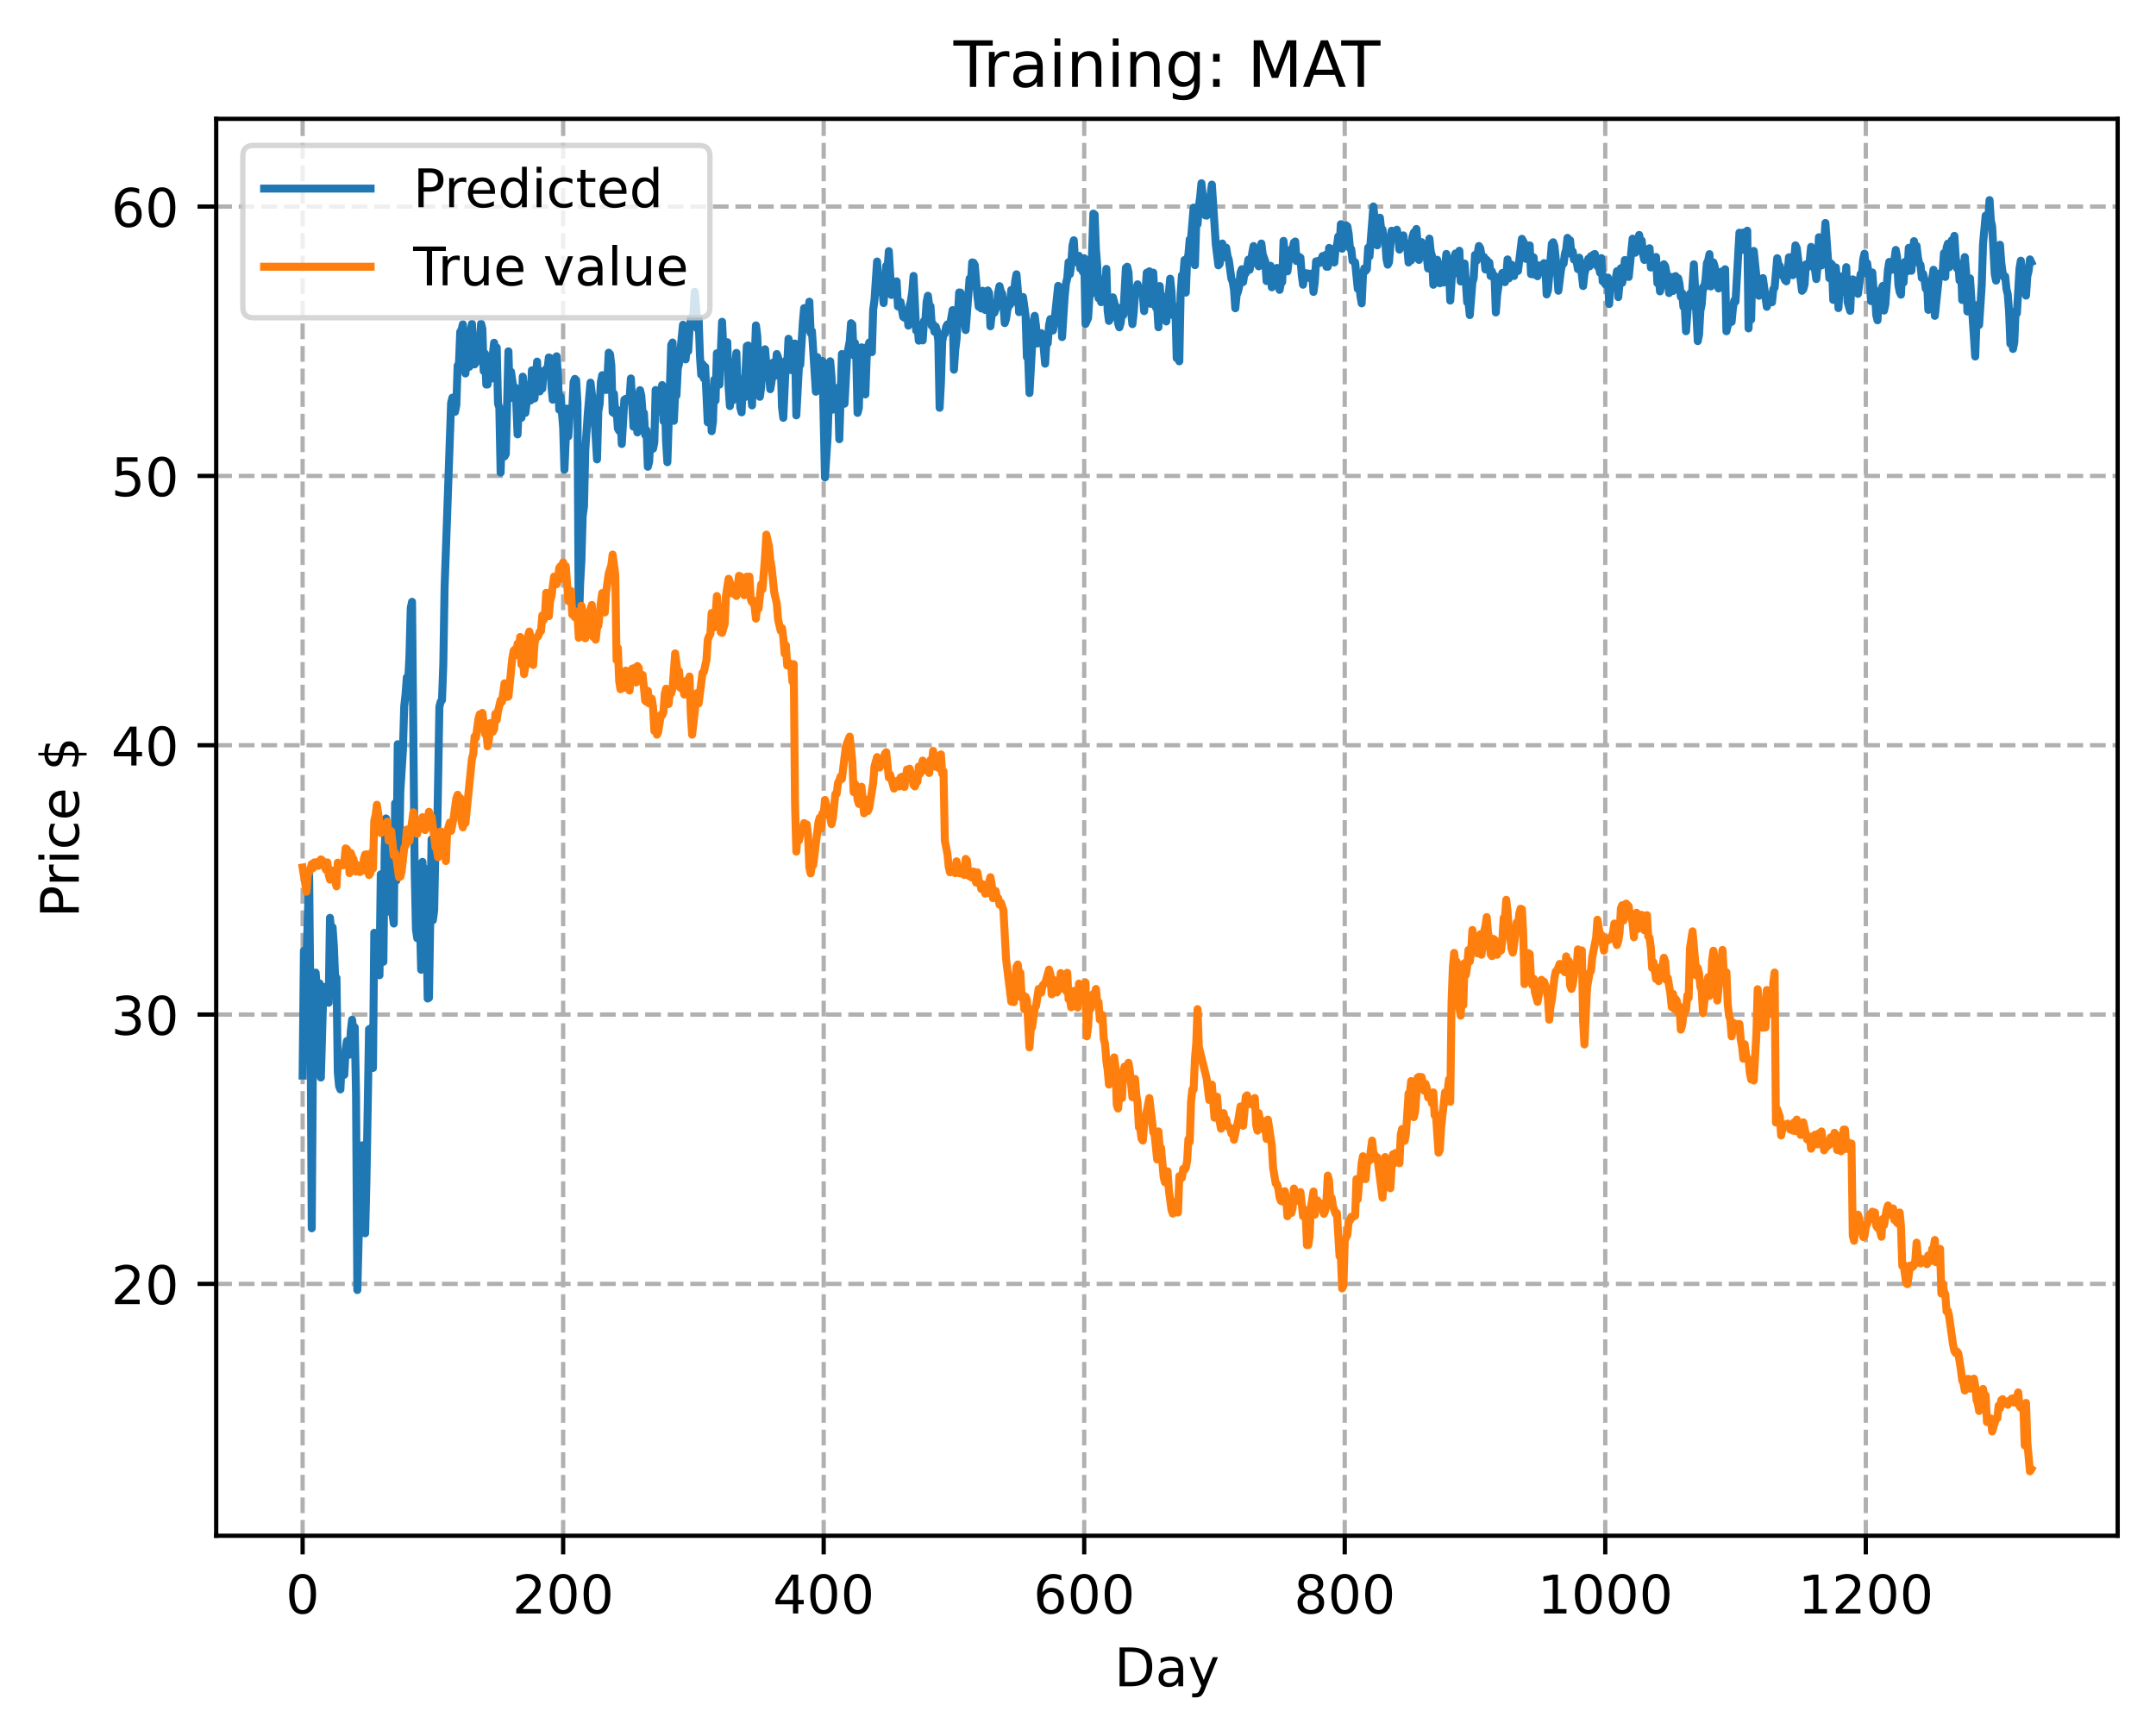 <?xml version="1.0" encoding="utf-8" standalone="no"?>
<!DOCTYPE svg PUBLIC "-//W3C//DTD SVG 1.1//EN"
  "http://www.w3.org/Graphics/SVG/1.1/DTD/svg11.dtd">
<!-- Created with matplotlib (https://matplotlib.org/) -->
<svg height="325.986pt" version="1.1" viewBox="0 0 404.923 325.986" width="404.923pt" xmlns="http://www.w3.org/2000/svg" xmlns:xlink="http://www.w3.org/1999/xlink">
 <defs>
  <style type="text/css">
*{stroke-linecap:butt;stroke-linejoin:round;}
  </style>
 </defs>
 <g id="figure_1">
  <g id="patch_1">
   <path d="M 0 325.986 
L 404.923 325.986 
L 404.923 0 
L 0 0 
z
" style="fill:#ffffff;"/>
  </g>
  <g id="axes_1">
   <g id="patch_2">
    <path d="M 40.603 288.43 
L 397.723 288.43 
L 397.723 22.318 
L 40.603 22.318 
z
" style="fill:#ffffff;"/>
   </g>
   <g id="matplotlib.axis_1">
    <g id="xtick_1">
     <g id="line2d_1">
      <path clip-path="url(#p9f4686d873)" d="M 56.836 288.43 
L 56.836 22.318 
" style="fill:none;stroke:#b0b0b0;stroke-dasharray:2.96,1.28;stroke-dashoffset:0;stroke-width:0.8;"/>
     </g>
     <g id="line2d_2">
      <defs>
       <path d="M 0 0 
L 0 3.5 
" id="m50ec14c5dc" style="stroke:#000000;stroke-width:0.8;"/>
      </defs>
      <g>
       <use style="stroke:#000000;stroke-width:0.8;" x="56.836" xlink:href="#m50ec14c5dc" y="288.43"/>
      </g>
     </g>
     <g id="text_1">
      <!-- 0 -->
      <defs>
       <path d="M 31.781 66.406 
Q 24.172 66.406 20.328 58.906 
Q 16.5 51.422 16.5 36.375 
Q 16.5 21.391 20.328 13.891 
Q 24.172 6.391 31.781 6.391 
Q 39.453 6.391 43.281 13.891 
Q 47.125 21.391 47.125 36.375 
Q 47.125 51.422 43.281 58.906 
Q 39.453 66.406 31.781 66.406 
z
M 31.781 74.219 
Q 44.047 74.219 50.516 64.516 
Q 56.984 54.828 56.984 36.375 
Q 56.984 17.969 50.516 8.266 
Q 44.047 -1.422 31.781 -1.422 
Q 19.531 -1.422 13.062 8.266 
Q 6.594 17.969 6.594 36.375 
Q 6.594 54.828 13.062 64.516 
Q 19.531 74.219 31.781 74.219 
z
" id="DejaVuSans-48"/>
      </defs>
      <g transform="translate(53.655 303.029)scale(0.1 -0.1)">
       <use xlink:href="#DejaVuSans-48"/>
      </g>
     </g>
    </g>
    <g id="xtick_2">
     <g id="line2d_3">
      <path clip-path="url(#p9f4686d873)" d="M 105.766 288.43 
L 105.766 22.318 
" style="fill:none;stroke:#b0b0b0;stroke-dasharray:2.96,1.28;stroke-dashoffset:0;stroke-width:0.8;"/>
     </g>
     <g id="line2d_4">
      <g>
       <use style="stroke:#000000;stroke-width:0.8;" x="105.766" xlink:href="#m50ec14c5dc" y="288.43"/>
      </g>
     </g>
     <g id="text_2">
      <!-- 200 -->
      <defs>
       <path d="M 19.188 8.297 
L 53.609 8.297 
L 53.609 0 
L 7.328 0 
L 7.328 8.297 
Q 12.938 14.109 22.625 23.891 
Q 32.328 33.688 34.812 36.531 
Q 39.547 41.844 41.422 45.531 
Q 43.312 49.219 43.312 52.781 
Q 43.312 58.594 39.234 62.25 
Q 35.156 65.922 28.609 65.922 
Q 23.969 65.922 18.812 64.312 
Q 13.672 62.703 7.812 59.422 
L 7.812 69.391 
Q 13.766 71.781 18.938 73 
Q 24.125 74.219 28.422 74.219 
Q 39.75 74.219 46.484 68.547 
Q 53.219 62.891 53.219 53.422 
Q 53.219 48.922 51.531 44.891 
Q 49.859 40.875 45.406 35.406 
Q 44.188 33.984 37.641 27.219 
Q 31.109 20.453 19.188 8.297 
z
" id="DejaVuSans-50"/>
      </defs>
      <g transform="translate(96.223 303.029)scale(0.1 -0.1)">
       <use xlink:href="#DejaVuSans-50"/>
       <use x="63.623" xlink:href="#DejaVuSans-48"/>
       <use x="127.246" xlink:href="#DejaVuSans-48"/>
      </g>
     </g>
    </g>
    <g id="xtick_3">
     <g id="line2d_5">
      <path clip-path="url(#p9f4686d873)" d="M 154.697 288.43 
L 154.697 22.318 
" style="fill:none;stroke:#b0b0b0;stroke-dasharray:2.96,1.28;stroke-dashoffset:0;stroke-width:0.8;"/>
     </g>
     <g id="line2d_6">
      <g>
       <use style="stroke:#000000;stroke-width:0.8;" x="154.697" xlink:href="#m50ec14c5dc" y="288.43"/>
      </g>
     </g>
     <g id="text_3">
      <!-- 400 -->
      <defs>
       <path d="M 37.797 64.312 
L 12.891 25.391 
L 37.797 25.391 
z
M 35.203 72.906 
L 47.609 72.906 
L 47.609 25.391 
L 58.016 25.391 
L 58.016 17.188 
L 47.609 17.188 
L 47.609 0 
L 37.797 0 
L 37.797 17.188 
L 4.891 17.188 
L 4.891 26.703 
z
" id="DejaVuSans-52"/>
      </defs>
      <g transform="translate(145.153 303.029)scale(0.1 -0.1)">
       <use xlink:href="#DejaVuSans-52"/>
       <use x="63.623" xlink:href="#DejaVuSans-48"/>
       <use x="127.246" xlink:href="#DejaVuSans-48"/>
      </g>
     </g>
    </g>
    <g id="xtick_4">
     <g id="line2d_7">
      <path clip-path="url(#p9f4686d873)" d="M 203.628 288.43 
L 203.628 22.318 
" style="fill:none;stroke:#b0b0b0;stroke-dasharray:2.96,1.28;stroke-dashoffset:0;stroke-width:0.8;"/>
     </g>
     <g id="line2d_8">
      <g>
       <use style="stroke:#000000;stroke-width:0.8;" x="203.628" xlink:href="#m50ec14c5dc" y="288.43"/>
      </g>
     </g>
     <g id="text_4">
      <!-- 600 -->
      <defs>
       <path d="M 33.016 40.375 
Q 26.375 40.375 22.484 35.828 
Q 18.609 31.297 18.609 23.391 
Q 18.609 15.531 22.484 10.953 
Q 26.375 6.391 33.016 6.391 
Q 39.656 6.391 43.531 10.953 
Q 47.406 15.531 47.406 23.391 
Q 47.406 31.297 43.531 35.828 
Q 39.656 40.375 33.016 40.375 
z
M 52.594 71.297 
L 52.594 62.312 
Q 48.875 64.062 45.094 64.984 
Q 41.312 65.922 37.594 65.922 
Q 27.828 65.922 22.672 59.328 
Q 17.531 52.734 16.797 39.406 
Q 19.672 43.656 24.016 45.922 
Q 28.375 48.188 33.594 48.188 
Q 44.578 48.188 50.953 41.516 
Q 57.328 34.859 57.328 23.391 
Q 57.328 12.156 50.688 5.359 
Q 44.047 -1.422 33.016 -1.422 
Q 20.359 -1.422 13.672 8.266 
Q 6.984 17.969 6.984 36.375 
Q 6.984 53.656 15.188 63.938 
Q 23.391 74.219 37.203 74.219 
Q 40.922 74.219 44.703 73.484 
Q 48.484 72.75 52.594 71.297 
z
" id="DejaVuSans-54"/>
      </defs>
      <g transform="translate(194.084 303.029)scale(0.1 -0.1)">
       <use xlink:href="#DejaVuSans-54"/>
       <use x="63.623" xlink:href="#DejaVuSans-48"/>
       <use x="127.246" xlink:href="#DejaVuSans-48"/>
      </g>
     </g>
    </g>
    <g id="xtick_5">
     <g id="line2d_9">
      <path clip-path="url(#p9f4686d873)" d="M 252.558 288.43 
L 252.558 22.318 
" style="fill:none;stroke:#b0b0b0;stroke-dasharray:2.96,1.28;stroke-dashoffset:0;stroke-width:0.8;"/>
     </g>
     <g id="line2d_10">
      <g>
       <use style="stroke:#000000;stroke-width:0.8;" x="252.558" xlink:href="#m50ec14c5dc" y="288.43"/>
      </g>
     </g>
     <g id="text_5">
      <!-- 800 -->
      <defs>
       <path d="M 31.781 34.625 
Q 24.75 34.625 20.719 30.859 
Q 16.703 27.094 16.703 20.516 
Q 16.703 13.922 20.719 10.156 
Q 24.75 6.391 31.781 6.391 
Q 38.812 6.391 42.859 10.172 
Q 46.922 13.969 46.922 20.516 
Q 46.922 27.094 42.891 30.859 
Q 38.875 34.625 31.781 34.625 
z
M 21.922 38.812 
Q 15.578 40.375 12.031 44.719 
Q 8.5 49.078 8.5 55.328 
Q 8.5 64.062 14.719 69.141 
Q 20.953 74.219 31.781 74.219 
Q 42.672 74.219 48.875 69.141 
Q 55.078 64.062 55.078 55.328 
Q 55.078 49.078 51.531 44.719 
Q 48 40.375 41.703 38.812 
Q 48.828 37.156 52.797 32.312 
Q 56.781 27.484 56.781 20.516 
Q 56.781 9.906 50.312 4.234 
Q 43.844 -1.422 31.781 -1.422 
Q 19.734 -1.422 13.25 4.234 
Q 6.781 9.906 6.781 20.516 
Q 6.781 27.484 10.781 32.312 
Q 14.797 37.156 21.922 38.812 
z
M 18.312 54.391 
Q 18.312 48.734 21.844 45.562 
Q 25.391 42.391 31.781 42.391 
Q 38.141 42.391 41.719 45.562 
Q 45.312 48.734 45.312 54.391 
Q 45.312 60.062 41.719 63.234 
Q 38.141 66.406 31.781 66.406 
Q 25.391 66.406 21.844 63.234 
Q 18.312 60.062 18.312 54.391 
z
" id="DejaVuSans-56"/>
      </defs>
      <g transform="translate(243.015 303.029)scale(0.1 -0.1)">
       <use xlink:href="#DejaVuSans-56"/>
       <use x="63.623" xlink:href="#DejaVuSans-48"/>
       <use x="127.246" xlink:href="#DejaVuSans-48"/>
      </g>
     </g>
    </g>
    <g id="xtick_6">
     <g id="line2d_11">
      <path clip-path="url(#p9f4686d873)" d="M 301.489 288.43 
L 301.489 22.318 
" style="fill:none;stroke:#b0b0b0;stroke-dasharray:2.96,1.28;stroke-dashoffset:0;stroke-width:0.8;"/>
     </g>
     <g id="line2d_12">
      <g>
       <use style="stroke:#000000;stroke-width:0.8;" x="301.489" xlink:href="#m50ec14c5dc" y="288.43"/>
      </g>
     </g>
     <g id="text_6">
      <!-- 1000 -->
      <defs>
       <path d="M 12.406 8.297 
L 28.516 8.297 
L 28.516 63.922 
L 10.984 60.406 
L 10.984 69.391 
L 28.422 72.906 
L 38.281 72.906 
L 38.281 8.297 
L 54.391 8.297 
L 54.391 0 
L 12.406 0 
z
" id="DejaVuSans-49"/>
      </defs>
      <g transform="translate(288.764 303.029)scale(0.1 -0.1)">
       <use xlink:href="#DejaVuSans-49"/>
       <use x="63.623" xlink:href="#DejaVuSans-48"/>
       <use x="127.246" xlink:href="#DejaVuSans-48"/>
       <use x="190.869" xlink:href="#DejaVuSans-48"/>
      </g>
     </g>
    </g>
    <g id="xtick_7">
     <g id="line2d_13">
      <path clip-path="url(#p9f4686d873)" d="M 350.419 288.43 
L 350.419 22.318 
" style="fill:none;stroke:#b0b0b0;stroke-dasharray:2.96,1.28;stroke-dashoffset:0;stroke-width:0.8;"/>
     </g>
     <g id="line2d_14">
      <g>
       <use style="stroke:#000000;stroke-width:0.8;" x="350.419" xlink:href="#m50ec14c5dc" y="288.43"/>
      </g>
     </g>
     <g id="text_7">
      <!-- 1200 -->
      <g transform="translate(337.694 303.029)scale(0.1 -0.1)">
       <use xlink:href="#DejaVuSans-49"/>
       <use x="63.623" xlink:href="#DejaVuSans-50"/>
       <use x="127.246" xlink:href="#DejaVuSans-48"/>
       <use x="190.869" xlink:href="#DejaVuSans-48"/>
      </g>
     </g>
    </g>
    <g id="text_8">
     <!-- Day -->
     <defs>
      <path d="M 19.672 64.797 
L 19.672 8.109 
L 31.594 8.109 
Q 46.688 8.109 53.688 14.938 
Q 60.688 21.781 60.688 36.531 
Q 60.688 51.172 53.688 57.984 
Q 46.688 64.797 31.594 64.797 
z
M 9.812 72.906 
L 30.078 72.906 
Q 51.266 72.906 61.172 64.094 
Q 71.094 55.281 71.094 36.531 
Q 71.094 17.672 61.125 8.828 
Q 51.172 0 30.078 0 
L 9.812 0 
z
" id="DejaVuSans-68"/>
      <path d="M 34.281 27.484 
Q 23.391 27.484 19.188 25 
Q 14.984 22.516 14.984 16.5 
Q 14.984 11.719 18.141 8.906 
Q 21.297 6.109 26.703 6.109 
Q 34.188 6.109 38.703 11.406 
Q 43.219 16.703 43.219 25.484 
L 43.219 27.484 
z
M 52.203 31.203 
L 52.203 0 
L 43.219 0 
L 43.219 8.297 
Q 40.141 3.328 35.547 0.953 
Q 30.953 -1.422 24.312 -1.422 
Q 15.922 -1.422 10.953 3.297 
Q 6 8.016 6 15.922 
Q 6 25.141 12.172 29.828 
Q 18.359 34.516 30.609 34.516 
L 43.219 34.516 
L 43.219 35.406 
Q 43.219 41.609 39.141 45 
Q 35.062 48.391 27.688 48.391 
Q 23 48.391 18.547 47.266 
Q 14.109 46.141 10.016 43.891 
L 10.016 52.203 
Q 14.938 54.109 19.578 55.047 
Q 24.219 56 28.609 56 
Q 40.484 56 46.344 49.844 
Q 52.203 43.703 52.203 31.203 
z
" id="DejaVuSans-97"/>
      <path d="M 32.172 -5.078 
Q 28.375 -14.844 24.75 -17.812 
Q 21.141 -20.797 15.094 -20.797 
L 7.906 -20.797 
L 7.906 -13.281 
L 13.188 -13.281 
Q 16.891 -13.281 18.938 -11.516 
Q 21 -9.766 23.484 -3.219 
L 25.094 0.875 
L 2.984 54.688 
L 12.5 54.688 
L 29.594 11.922 
L 46.688 54.688 
L 56.203 54.688 
z
" id="DejaVuSans-121"/>
     </defs>
     <g transform="translate(209.29 316.707)scale(0.1 -0.1)">
      <use xlink:href="#DejaVuSans-68"/>
      <use x="77.002" xlink:href="#DejaVuSans-97"/>
      <use x="138.281" xlink:href="#DejaVuSans-121"/>
     </g>
    </g>
   </g>
   <g id="matplotlib.axis_2">
    <g id="ytick_1">
     <g id="line2d_15">
      <path clip-path="url(#p9f4686d873)" d="M 40.603 241.129 
L 397.723 241.129 
" style="fill:none;stroke:#b0b0b0;stroke-dasharray:2.96,1.28;stroke-dashoffset:0;stroke-width:0.8;"/>
     </g>
     <g id="line2d_16">
      <defs>
       <path d="M 0 0 
L -3.5 0 
" id="m95ee85b7b4" style="stroke:#000000;stroke-width:0.8;"/>
      </defs>
      <g>
       <use style="stroke:#000000;stroke-width:0.8;" x="40.603" xlink:href="#m95ee85b7b4" y="241.129"/>
      </g>
     </g>
     <g id="text_9">
      <!-- 20 -->
      <g transform="translate(20.878 244.928)scale(0.1 -0.1)">
       <use xlink:href="#DejaVuSans-50"/>
       <use x="63.623" xlink:href="#DejaVuSans-48"/>
      </g>
     </g>
    </g>
    <g id="ytick_2">
     <g id="line2d_17">
      <path clip-path="url(#p9f4686d873)" d="M 40.603 190.546 
L 397.723 190.546 
" style="fill:none;stroke:#b0b0b0;stroke-dasharray:2.96,1.28;stroke-dashoffset:0;stroke-width:0.8;"/>
     </g>
     <g id="line2d_18">
      <g>
       <use style="stroke:#000000;stroke-width:0.8;" x="40.603" xlink:href="#m95ee85b7b4" y="190.546"/>
      </g>
     </g>
     <g id="text_10">
      <!-- 30 -->
      <defs>
       <path d="M 40.578 39.312 
Q 47.656 37.797 51.625 33 
Q 55.609 28.219 55.609 21.188 
Q 55.609 10.406 48.188 4.484 
Q 40.766 -1.422 27.094 -1.422 
Q 22.516 -1.422 17.656 -0.516 
Q 12.797 0.391 7.625 2.203 
L 7.625 11.719 
Q 11.719 9.328 16.594 8.109 
Q 21.484 6.891 26.812 6.891 
Q 36.078 6.891 40.938 10.547 
Q 45.797 14.203 45.797 21.188 
Q 45.797 27.641 41.281 31.266 
Q 36.766 34.906 28.719 34.906 
L 20.219 34.906 
L 20.219 43.016 
L 29.109 43.016 
Q 36.375 43.016 40.234 45.922 
Q 44.094 48.828 44.094 54.297 
Q 44.094 59.906 40.109 62.906 
Q 36.141 65.922 28.719 65.922 
Q 24.656 65.922 20.016 65.031 
Q 15.375 64.156 9.812 62.312 
L 9.812 71.094 
Q 15.438 72.656 20.344 73.438 
Q 25.25 74.219 29.594 74.219 
Q 40.828 74.219 47.359 69.109 
Q 53.906 64.016 53.906 55.328 
Q 53.906 49.266 50.438 45.094 
Q 46.969 40.922 40.578 39.312 
z
" id="DejaVuSans-51"/>
      </defs>
      <g transform="translate(20.878 194.345)scale(0.1 -0.1)">
       <use xlink:href="#DejaVuSans-51"/>
       <use x="63.623" xlink:href="#DejaVuSans-48"/>
      </g>
     </g>
    </g>
    <g id="ytick_3">
     <g id="line2d_19">
      <path clip-path="url(#p9f4686d873)" d="M 40.603 139.963 
L 397.723 139.963 
" style="fill:none;stroke:#b0b0b0;stroke-dasharray:2.96,1.28;stroke-dashoffset:0;stroke-width:0.8;"/>
     </g>
     <g id="line2d_20">
      <g>
       <use style="stroke:#000000;stroke-width:0.8;" x="40.603" xlink:href="#m95ee85b7b4" y="139.963"/>
      </g>
     </g>
     <g id="text_11">
      <!-- 40 -->
      <g transform="translate(20.878 143.763)scale(0.1 -0.1)">
       <use xlink:href="#DejaVuSans-52"/>
       <use x="63.623" xlink:href="#DejaVuSans-48"/>
      </g>
     </g>
    </g>
    <g id="ytick_4">
     <g id="line2d_21">
      <path clip-path="url(#p9f4686d873)" d="M 40.603 89.381 
L 397.723 89.381 
" style="fill:none;stroke:#b0b0b0;stroke-dasharray:2.96,1.28;stroke-dashoffset:0;stroke-width:0.8;"/>
     </g>
     <g id="line2d_22">
      <g>
       <use style="stroke:#000000;stroke-width:0.8;" x="40.603" xlink:href="#m95ee85b7b4" y="89.381"/>
      </g>
     </g>
     <g id="text_12">
      <!-- 50 -->
      <defs>
       <path d="M 10.797 72.906 
L 49.516 72.906 
L 49.516 64.594 
L 19.828 64.594 
L 19.828 46.734 
Q 21.969 47.469 24.109 47.828 
Q 26.266 48.188 28.422 48.188 
Q 40.625 48.188 47.75 41.5 
Q 54.891 34.812 54.891 23.391 
Q 54.891 11.625 47.562 5.094 
Q 40.234 -1.422 26.906 -1.422 
Q 22.312 -1.422 17.547 -0.641 
Q 12.797 0.141 7.719 1.703 
L 7.719 11.625 
Q 12.109 9.234 16.797 8.062 
Q 21.484 6.891 26.703 6.891 
Q 35.156 6.891 40.078 11.328 
Q 45.016 15.766 45.016 23.391 
Q 45.016 31 40.078 35.438 
Q 35.156 39.891 26.703 39.891 
Q 22.75 39.891 18.812 39.016 
Q 14.891 38.141 10.797 36.281 
z
" id="DejaVuSans-53"/>
      </defs>
      <g transform="translate(20.878 93.18)scale(0.1 -0.1)">
       <use xlink:href="#DejaVuSans-53"/>
       <use x="63.623" xlink:href="#DejaVuSans-48"/>
      </g>
     </g>
    </g>
    <g id="ytick_5">
     <g id="line2d_23">
      <path clip-path="url(#p9f4686d873)" d="M 40.603 38.798 
L 397.723 38.798 
" style="fill:none;stroke:#b0b0b0;stroke-dasharray:2.96,1.28;stroke-dashoffset:0;stroke-width:0.8;"/>
     </g>
     <g id="line2d_24">
      <g>
       <use style="stroke:#000000;stroke-width:0.8;" x="40.603" xlink:href="#m95ee85b7b4" y="38.798"/>
      </g>
     </g>
     <g id="text_13">
      <!-- 60 -->
      <g transform="translate(20.878 42.597)scale(0.1 -0.1)">
       <use xlink:href="#DejaVuSans-54"/>
       <use x="63.623" xlink:href="#DejaVuSans-48"/>
      </g>
     </g>
    </g>
    <g id="text_14">
     <!-- Price $ -->
     <defs>
      <path d="M 19.672 64.797 
L 19.672 37.406 
L 32.078 37.406 
Q 38.969 37.406 42.719 40.969 
Q 46.484 44.531 46.484 51.125 
Q 46.484 57.672 42.719 61.234 
Q 38.969 64.797 32.078 64.797 
z
M 9.812 72.906 
L 32.078 72.906 
Q 44.344 72.906 50.609 67.359 
Q 56.891 61.812 56.891 51.125 
Q 56.891 40.328 50.609 34.812 
Q 44.344 29.297 32.078 29.297 
L 19.672 29.297 
L 19.672 0 
L 9.812 0 
z
" id="DejaVuSans-80"/>
      <path d="M 41.109 46.297 
Q 39.594 47.172 37.812 47.578 
Q 36.031 48 33.891 48 
Q 26.266 48 22.188 43.047 
Q 18.109 38.094 18.109 28.812 
L 18.109 0 
L 9.078 0 
L 9.078 54.688 
L 18.109 54.688 
L 18.109 46.188 
Q 20.953 51.172 25.484 53.578 
Q 30.031 56 36.531 56 
Q 37.453 56 38.578 55.875 
Q 39.703 55.766 41.062 55.516 
z
" id="DejaVuSans-114"/>
      <path d="M 9.422 54.688 
L 18.406 54.688 
L 18.406 0 
L 9.422 0 
z
M 9.422 75.984 
L 18.406 75.984 
L 18.406 64.594 
L 9.422 64.594 
z
" id="DejaVuSans-105"/>
      <path d="M 48.781 52.594 
L 48.781 44.188 
Q 44.969 46.297 41.141 47.344 
Q 37.312 48.391 33.406 48.391 
Q 24.656 48.391 19.812 42.844 
Q 14.984 37.312 14.984 27.297 
Q 14.984 17.281 19.812 11.734 
Q 24.656 6.203 33.406 6.203 
Q 37.312 6.203 41.141 7.25 
Q 44.969 8.297 48.781 10.406 
L 48.781 2.094 
Q 45.016 0.344 40.984 -0.531 
Q 36.969 -1.422 32.422 -1.422 
Q 20.062 -1.422 12.781 6.344 
Q 5.516 14.109 5.516 27.297 
Q 5.516 40.672 12.859 48.328 
Q 20.219 56 33.016 56 
Q 37.156 56 41.109 55.141 
Q 45.062 54.297 48.781 52.594 
z
" id="DejaVuSans-99"/>
      <path d="M 56.203 29.594 
L 56.203 25.203 
L 14.891 25.203 
Q 15.484 15.922 20.484 11.062 
Q 25.484 6.203 34.422 6.203 
Q 39.594 6.203 44.453 7.469 
Q 49.312 8.734 54.109 11.281 
L 54.109 2.781 
Q 49.266 0.734 44.188 -0.344 
Q 39.109 -1.422 33.891 -1.422 
Q 20.797 -1.422 13.156 6.188 
Q 5.516 13.812 5.516 26.812 
Q 5.516 40.234 12.766 48.109 
Q 20.016 56 32.328 56 
Q 43.359 56 49.781 48.891 
Q 56.203 41.797 56.203 29.594 
z
M 47.219 32.234 
Q 47.125 39.594 43.094 43.984 
Q 39.062 48.391 32.422 48.391 
Q 24.906 48.391 20.391 44.141 
Q 15.875 39.891 15.188 32.172 
z
" id="DejaVuSans-101"/>
      <path id="DejaVuSans-32"/>
      <path d="M 33.797 -14.703 
L 28.906 -14.703 
L 28.859 0 
Q 23.734 0.094 18.609 1.188 
Q 13.484 2.297 8.297 4.5 
L 8.297 13.281 
Q 13.281 10.156 18.375 8.562 
Q 23.484 6.984 28.906 6.938 
L 28.906 29.203 
Q 18.109 30.953 13.203 35.156 
Q 8.297 39.359 8.297 46.688 
Q 8.297 54.641 13.625 59.219 
Q 18.953 63.812 28.906 64.5 
L 28.906 75.984 
L 33.797 75.984 
L 33.797 64.656 
Q 38.328 64.453 42.578 63.688 
Q 46.828 62.938 50.875 61.625 
L 50.875 53.078 
Q 46.828 55.125 42.547 56.25 
Q 38.281 57.375 33.797 57.562 
L 33.797 36.719 
Q 44.875 35.016 50.094 30.609 
Q 55.328 26.219 55.328 18.609 
Q 55.328 10.359 49.781 5.594 
Q 44.234 0.828 33.797 0.094 
z
M 28.906 37.594 
L 28.906 57.625 
Q 23.25 56.984 20.266 54.391 
Q 17.281 51.812 17.281 47.516 
Q 17.281 43.312 20.031 40.969 
Q 22.797 38.625 28.906 37.594 
z
M 33.797 28.219 
L 33.797 7.078 
Q 39.984 7.906 43.141 10.594 
Q 46.297 13.281 46.297 17.672 
Q 46.297 21.969 43.281 24.5 
Q 40.281 27.047 33.797 28.219 
z
" id="DejaVuSans-36"/>
     </defs>
     <g transform="translate(14.798 172.342)rotate(-90)scale(0.1 -0.1)">
      <use xlink:href="#DejaVuSans-80"/>
      <use x="58.553" xlink:href="#DejaVuSans-114"/>
      <use x="99.666" xlink:href="#DejaVuSans-105"/>
      <use x="127.449" xlink:href="#DejaVuSans-99"/>
      <use x="182.43" xlink:href="#DejaVuSans-101"/>
      <use x="243.953" xlink:href="#DejaVuSans-32"/>
      <use x="275.74" xlink:href="#DejaVuSans-36"/>
     </g>
    </g>
   </g>
   <g id="line2d_25">
    <path clip-path="url(#p9f4686d873)" d="M 56.836 202.004 
L 57.081 178.567 
L 57.325 180.78 
L 57.57 180.238 
L 58.059 164.074 
L 58.304 189.264 
L 58.548 230.686 
L 58.793 196.103 
L 59.038 186.737 
L 59.282 182.671 
L 59.772 188.933 
L 60.016 184.699 
L 60.261 202.374 
L 60.75 185.345 
L 60.995 187.118 
L 61.24 187.082 
L 61.484 185.945 
L 61.729 188.34 
L 61.974 172.386 
L 62.218 175.15 
L 62.463 174.148 
L 62.708 177.715 
L 62.952 183.857 
L 63.197 183.654 
L 63.441 201.406 
L 63.686 203.991 
L 63.931 204.606 
L 64.175 199.647 
L 64.42 199.601 
L 64.665 201.865 
L 64.909 197.146 
L 65.154 195.515 
L 65.399 195.97 
L 65.643 198.086 
L 65.888 193.622 
L 66.133 191.522 
L 66.377 193.77 
L 66.622 192.945 
L 66.867 205.4 
L 67.111 242.284 
L 67.601 223.143 
L 68.09 215.096 
L 68.335 219.668 
L 68.579 231.631 
L 68.824 221.598 
L 69.313 193.306 
L 69.558 198.677 
L 69.802 192.989 
L 70.047 200.58 
L 70.292 175.188 
L 70.536 182.992 
L 70.781 178.632 
L 71.026 182.362 
L 71.27 183.162 
L 71.515 164.21 
L 71.76 168.658 
L 72.004 180.636 
L 72.249 159.452 
L 72.494 153.713 
L 72.738 160.597 
L 72.983 155.268 
L 73.228 161.603 
L 73.472 171.43 
L 73.717 171.64 
L 73.962 173.456 
L 74.206 150.867 
L 74.451 165.377 
L 74.696 139.774 
L 74.94 162.244 
L 75.185 148.707 
L 75.674 140.921 
L 75.919 132.647 
L 76.163 130.491 
L 76.408 127.216 
L 76.653 127.89 
L 76.897 123.344 
L 77.142 114.174 
L 77.387 113.029 
L 77.876 163.237 
L 78.121 174.569 
L 78.365 176.215 
L 78.61 162.724 
L 79.099 182.134 
L 79.344 161.87 
L 79.589 171.68 
L 79.833 163.167 
L 80.078 172.142 
L 80.323 187.539 
L 80.567 187.405 
L 81.056 157.638 
L 81.301 172.841 
L 81.546 170.935 
L 81.79 158.557 
L 82.035 160.876 
L 82.524 132.737 
L 82.769 131.786 
L 83.014 131.485 
L 83.258 124.77 
L 83.503 110.198 
L 84.726 75.651 
L 84.971 74.684 
L 85.216 74.646 
L 85.46 77.344 
L 85.705 76.073 
L 85.95 68.654 
L 86.194 68.338 
L 86.439 62.32 
L 86.684 61.949 
L 86.928 60.909 
L 87.417 70.145 
L 87.662 67.222 
L 87.907 66.329 
L 88.151 68.893 
L 88.396 61.963 
L 88.641 60.814 
L 88.885 66.669 
L 89.13 68.443 
L 89.375 68.106 
L 89.619 66.035 
L 89.864 67.246 
L 90.353 60.794 
L 90.598 61.744 
L 90.843 69.684 
L 91.087 66.399 
L 91.332 72.229 
L 91.577 72.216 
L 91.821 69.237 
L 92.066 68.916 
L 92.311 71.102 
L 92.555 66.553 
L 92.8 64.374 
L 93.044 67.193 
L 93.289 65.279 
L 93.534 75.826 
L 93.778 76.545 
L 94.023 88.766 
L 94.268 80.741 
L 94.512 80.647 
L 94.757 85.716 
L 95.002 85.263 
L 95.491 65.984 
L 95.736 74.815 
L 95.98 69.834 
L 96.47 73.305 
L 96.714 72.738 
L 96.959 75.626 
L 97.204 81.591 
L 97.448 75.705 
L 97.693 77.689 
L 97.938 78.472 
L 98.182 70.736 
L 98.427 73.127 
L 98.672 77.554 
L 98.916 75.588 
L 99.161 72.419 
L 99.405 72.655 
L 99.65 75.215 
L 99.895 69.545 
L 100.384 74.841 
L 100.873 67.913 
L 101.118 72.921 
L 101.363 73.522 
L 101.607 70.735 
L 101.852 72.995 
L 102.097 69.68 
L 102.341 70.08 
L 102.586 69.264 
L 102.831 69.365 
L 103.075 67.132 
L 103.32 67.228 
L 103.565 72.481 
L 103.809 75.067 
L 104.054 70.975 
L 104.299 71.091 
L 104.543 66.909 
L 104.788 70.608 
L 105.032 76.951 
L 105.277 74.437 
L 105.766 80.25 
L 106.011 88.21 
L 106.5 76.743 
L 106.745 81.95 
L 106.99 77.984 
L 107.234 77.154 
L 107.479 76.873 
L 107.724 71.736 
L 107.968 71.159 
L 108.213 71.393 
L 108.458 75.837 
L 108.702 118.154 
L 108.947 109.771 
L 109.192 105.393 
L 109.436 96.908 
L 109.681 95.14 
L 109.926 84.463 
L 110.415 77.431 
L 110.904 71.866 
L 111.638 78.027 
L 112.127 86.288 
L 112.372 77.256 
L 112.617 75.872 
L 112.861 71.683 
L 113.106 70.464 
L 113.351 71.279 
L 113.595 71.68 
L 113.84 73.248 
L 114.085 70.982 
L 114.329 66.24 
L 114.574 66.537 
L 114.819 68.632 
L 115.063 77.443 
L 115.308 73.947 
L 115.553 77.786 
L 115.797 76.848 
L 116.042 80.484 
L 116.287 80.912 
L 116.531 77.851 
L 116.776 83.381 
L 117.265 75.073 
L 117.51 74.902 
L 117.754 75.177 
L 118.244 74.928 
L 118.488 71.078 
L 118.978 80.147 
L 119.222 79.766 
L 119.467 79.004 
L 119.712 81.217 
L 119.956 74.252 
L 120.201 73.277 
L 120.446 74.316 
L 120.69 77.692 
L 120.935 77.554 
L 121.18 81.712 
L 121.424 80.804 
L 121.669 87.664 
L 121.914 86.774 
L 122.158 82.467 
L 122.403 82.731 
L 122.648 84.283 
L 122.892 83.056 
L 123.137 73.242 
L 123.381 75.978 
L 123.626 77.314 
L 123.871 74.185 
L 124.115 73.667 
L 124.36 72.322 
L 124.605 79.078 
L 124.849 74.749 
L 125.094 82.895 
L 125.339 86.808 
L 126.073 64.764 
L 126.317 64.326 
L 126.562 79.041 
L 126.807 73.951 
L 127.051 74.263 
L 127.296 69.271 
L 127.541 68.252 
L 128.275 60.996 
L 128.519 62.07 
L 128.764 67.505 
L 129.008 64.896 
L 129.253 65.948 
L 129.498 61.959 
L 129.742 59.811 
L 129.987 60.868 
L 130.232 58.836 
L 130.476 54.804 
L 130.721 57.487 
L 130.966 61.715 
L 131.21 59.78 
L 131.455 66.832 
L 131.7 70.38 
L 131.944 68.378 
L 132.189 71.055 
L 132.434 68.897 
L 132.923 79.323 
L 133.168 73.943 
L 133.412 74.391 
L 133.657 80.985 
L 133.902 79.185 
L 134.146 71.321 
L 134.391 75.233 
L 134.636 66.35 
L 134.88 70.338 
L 135.125 72.242 
L 135.614 60.434 
L 135.859 65.779 
L 136.103 68.124 
L 136.348 65.484 
L 136.593 64.268 
L 136.837 72.638 
L 137.082 76.27 
L 137.327 72.647 
L 137.571 75.238 
L 137.816 70.274 
L 138.061 68.761 
L 138.305 66.277 
L 138.55 74.272 
L 138.795 72.201 
L 139.039 76.573 
L 139.284 77.442 
L 139.529 71.184 
L 139.773 74.672 
L 140.263 64.994 
L 140.507 64.878 
L 140.752 65.888 
L 140.996 73.299 
L 141.241 76.147 
L 141.486 65.968 
L 141.73 67.62 
L 141.975 61.109 
L 142.22 63.017 
L 142.709 74.529 
L 142.954 72.743 
L 143.198 67.659 
L 143.443 67.149 
L 143.688 65.595 
L 143.932 68.501 
L 144.422 70.395 
L 144.666 73.097 
L 144.911 71.651 
L 145.156 68.116 
L 145.4 70.684 
L 145.645 69.319 
L 145.89 66.488 
L 146.134 67.151 
L 146.379 68.205 
L 146.624 68.099 
L 146.868 76.476 
L 147.113 78.476 
L 147.602 67.721 
L 147.847 68.533 
L 148.091 63.624 
L 148.336 68.234 
L 148.581 69.518 
L 149.07 64.534 
L 149.315 64.533 
L 149.559 78.014 
L 150.049 68.831 
L 150.293 68.544 
L 150.783 60.526 
L 151.027 57.87 
L 151.272 61.786 
L 151.517 58.84 
L 151.761 58.532 
L 152.006 56.661 
L 152.251 62.559 
L 152.495 62.203 
L 153.229 73.571 
L 153.474 67.053 
L 153.718 70.605 
L 153.963 68.376 
L 154.208 70.132 
L 154.452 67.788 
L 154.942 89.666 
L 155.431 82.048 
L 155.92 67.854 
L 156.165 70.656 
L 156.41 76.941 
L 157.144 72.886 
L 157.388 73.168 
L 157.633 82.489 
L 158.122 66.483 
L 158.367 69.271 
L 158.612 75.823 
L 159.101 66.674 
L 159.59 64.088 
L 159.835 60.7 
L 160.079 60.938 
L 160.324 66.722 
L 160.569 64.403 
L 160.813 66.849 
L 161.058 77.548 
L 161.303 76.622 
L 161.547 67.91 
L 161.792 65.234 
L 162.037 65.325 
L 162.281 66.686 
L 162.526 74.074 
L 162.771 67.257 
L 163.015 65.088 
L 163.26 64.321 
L 163.505 64.651 
L 163.749 66.139 
L 163.994 58.15 
L 164.239 56.351 
L 164.728 49.119 
L 164.972 53.161 
L 165.217 53.569 
L 165.462 54.916 
L 165.706 54.097 
L 165.951 56.917 
L 166.44 49.925 
L 166.685 50.521 
L 166.93 47.168 
L 167.419 55.398 
L 167.664 53.598 
L 167.908 53.65 
L 168.153 54.146 
L 168.398 52.838 
L 168.642 57.553 
L 168.887 56.903 
L 169.132 56.714 
L 169.621 59.503 
L 169.866 59.681 
L 170.11 59.207 
L 170.355 58.486 
L 170.6 61.154 
L 170.844 57.519 
L 171.089 56.467 
L 171.333 54.797 
L 171.578 51.823 
L 172.067 62.09 
L 172.312 60.914 
L 172.557 63.985 
L 172.801 62.477 
L 173.046 61.722 
L 173.291 63.94 
L 173.535 60.285 
L 173.78 60.54 
L 174.025 56.725 
L 174.269 55.543 
L 174.514 57.325 
L 174.759 57.513 
L 175.003 61.203 
L 175.248 60.886 
L 175.493 62.302 
L 175.737 61.34 
L 175.982 62.15 
L 176.227 64.018 
L 176.471 76.589 
L 176.716 71.97 
L 176.96 64.206 
L 177.205 62.686 
L 177.45 62.685 
L 177.694 61.394 
L 177.939 60.924 
L 178.184 61.633 
L 178.428 61.106 
L 178.918 58.238 
L 179.162 69.431 
L 179.407 65.713 
L 179.652 63.708 
L 180.141 54.927 
L 180.386 54.947 
L 180.63 57.129 
L 180.875 57.216 
L 181.364 61.99 
L 182.098 52.315 
L 182.343 53.137 
L 182.588 49.282 
L 182.832 49.341 
L 183.077 49.78 
L 183.566 55.58 
L 183.811 57.615 
L 184.055 56.79 
L 184.3 57.941 
L 184.545 54.608 
L 184.789 57.179 
L 185.034 58.214 
L 185.279 54.759 
L 185.523 54.548 
L 185.768 55.018 
L 186.013 61.279 
L 186.502 57.004 
L 186.747 58.749 
L 187.236 57.373 
L 187.481 54.852 
L 187.725 53.74 
L 187.97 54.734 
L 188.215 55.131 
L 188.459 57.295 
L 188.704 60.684 
L 188.948 59.928 
L 189.193 58.184 
L 189.438 57.417 
L 189.682 57.257 
L 189.927 54.458 
L 190.172 56.751 
L 190.416 55.366 
L 190.661 52.828 
L 190.906 51.515 
L 191.15 54.397 
L 191.395 58.629 
L 191.64 58.181 
L 191.884 58.233 
L 192.129 55.775 
L 192.618 59.307 
L 192.863 67.075 
L 193.108 67.348 
L 193.352 73.822 
L 194.086 60.397 
L 194.331 59.317 
L 194.575 61.249 
L 194.82 64.511 
L 195.065 62.567 
L 195.309 63.005 
L 195.554 62.565 
L 195.799 62.838 
L 196.288 68.309 
L 196.533 64.073 
L 196.777 64.483 
L 197.022 61.102 
L 197.267 59.931 
L 197.756 62.075 
L 198.001 60.681 
L 198.735 53.693 
L 199.224 54.187 
L 199.469 63.314 
L 199.958 55.666 
L 200.203 53.232 
L 200.447 52.23 
L 200.692 49.237 
L 200.936 51.491 
L 201.181 49.781 
L 201.426 46.135 
L 201.67 45.125 
L 201.915 49.163 
L 202.16 48.06 
L 202.404 49.316 
L 202.649 48.057 
L 202.894 50.433 
L 203.138 49.847 
L 203.383 51.066 
L 203.628 48.498 
L 203.872 60.832 
L 204.362 59.712 
L 204.606 55.742 
L 204.851 55.31 
L 205.34 40.119 
L 205.585 40.303 
L 205.83 46.822 
L 206.074 49.925 
L 206.319 56.013 
L 206.563 52.416 
L 206.808 56.754 
L 207.053 55.987 
L 207.297 55.611 
L 207.542 54.417 
L 207.787 50.496 
L 208.031 58.372 
L 208.276 60.275 
L 208.521 59.844 
L 208.765 58.82 
L 209.01 55.839 
L 209.499 57.65 
L 209.744 57.671 
L 209.989 60.739 
L 210.233 61.48 
L 210.478 60.666 
L 210.723 58.501 
L 210.967 59.187 
L 211.457 50.305 
L 211.701 50.093 
L 211.946 51.149 
L 212.191 56.149 
L 212.68 60.882 
L 212.924 58.674 
L 213.169 55.247 
L 213.658 53.397 
L 213.903 54.763 
L 214.148 54.587 
L 214.392 54.648 
L 214.637 55.492 
L 214.882 58.433 
L 215.371 51.224 
L 215.616 54.29 
L 215.86 50.954 
L 216.105 57.064 
L 216.35 51.998 
L 216.594 51.21 
L 216.839 55.657 
L 217.084 57.752 
L 217.328 57.564 
L 217.573 61.464 
L 217.818 53.725 
L 218.062 56.927 
L 218.307 55.594 
L 218.796 59.257 
L 219.041 60.382 
L 219.775 52.338 
L 220.019 54.764 
L 220.264 59.187 
L 220.509 57.836 
L 220.753 57.65 
L 220.998 67.272 
L 221.243 59.179 
L 221.487 67.86 
L 221.732 55.291 
L 221.977 51.709 
L 222.221 51.918 
L 222.466 48.828 
L 222.711 54.955 
L 222.955 48.958 
L 223.2 47.763 
L 223.445 44.966 
L 223.689 44.84 
L 224.179 38.992 
L 224.423 49.81 
L 224.668 41.886 
L 224.912 42.107 
L 225.157 38.792 
L 225.402 37.022 
L 225.646 34.414 
L 226.136 39.219 
L 226.38 40.451 
L 226.625 40.502 
L 227.114 37.641 
L 227.359 36.659 
L 227.604 34.668 
L 228.093 42.071 
L 228.338 45.892 
L 228.827 49.839 
L 229.072 49.558 
L 229.561 45.735 
L 229.806 48.325 
L 230.05 46.774 
L 230.295 46.514 
L 230.539 48.065 
L 230.784 48.833 
L 231.273 52.357 
L 231.518 52.938 
L 231.763 54.422 
L 232.007 57.897 
L 232.252 55.41 
L 232.497 54.819 
L 232.741 53.779 
L 232.986 51.176 
L 233.231 50.564 
L 233.475 52.974 
L 233.72 51.397 
L 233.965 51.325 
L 234.209 50.375 
L 234.454 48.768 
L 234.699 50.674 
L 235.188 47.516 
L 235.433 46.213 
L 235.677 49.192 
L 235.922 49.266 
L 236.411 50.025 
L 236.656 49.127 
L 236.9 45.736 
L 237.145 47.721 
L 237.634 49.097 
L 237.879 52.802 
L 238.124 51.924 
L 238.368 50.598 
L 238.613 49.912 
L 238.858 53.96 
L 239.102 50.556 
L 239.347 51.369 
L 239.592 53.322 
L 239.836 50.322 
L 240.081 53.648 
L 240.326 54.447 
L 240.57 53.14 
L 240.815 52.972 
L 241.06 45.238 
L 241.549 50.12 
L 241.794 50.967 
L 242.283 46.976 
L 242.527 46.964 
L 242.772 46.697 
L 243.017 45.546 
L 243.261 45.358 
L 243.506 49.034 
L 243.751 48.422 
L 243.995 48.224 
L 244.24 48.396 
L 244.485 51.685 
L 244.729 53.475 
L 244.974 51.74 
L 245.219 51.303 
L 245.463 51.714 
L 245.708 51.368 
L 245.953 52.226 
L 246.197 51.58 
L 246.442 51.348 
L 246.687 54.829 
L 246.931 52.999 
L 247.176 49.08 
L 247.421 49.117 
L 247.665 48.972 
L 247.91 49.382 
L 248.399 48.087 
L 248.644 48.338 
L 248.888 47.908 
L 249.133 50.101 
L 249.378 50.099 
L 249.622 46.56 
L 250.112 47.737 
L 250.356 49.202 
L 250.601 49.299 
L 250.846 46.498 
L 251.09 46.2 
L 251.335 44.412 
L 251.58 46.539 
L 251.824 42.105 
L 252.069 46.709 
L 252.314 45.131 
L 252.558 44.494 
L 252.803 42.321 
L 253.048 42.504 
L 253.292 43.88 
L 253.537 46.627 
L 253.782 46.801 
L 254.026 48.979 
L 254.271 49.054 
L 254.515 49.301 
L 255.005 54.249 
L 255.249 52.768 
L 255.494 55.524 
L 255.739 56.975 
L 255.983 51.678 
L 256.228 50.402 
L 256.473 50.88 
L 256.717 50.557 
L 256.962 46.51 
L 257.207 48.149 
L 257.941 38.779 
L 258.675 46.079 
L 258.919 41.713 
L 259.164 40.884 
L 259.409 43.217 
L 259.653 43.094 
L 259.898 44.643 
L 260.143 44.631 
L 260.387 48.608 
L 260.632 49.712 
L 260.876 49.251 
L 261.366 43.336 
L 261.855 44.052 
L 262.1 44.278 
L 262.344 43.139 
L 262.589 44.252 
L 262.834 46.881 
L 263.078 45.501 
L 263.323 46.151 
L 263.568 44.214 
L 263.812 45.803 
L 264.057 45.639 
L 264.302 46.512 
L 264.546 49.302 
L 264.791 47.595 
L 265.036 48.895 
L 265.28 44.447 
L 265.525 43.675 
L 265.77 43.622 
L 266.014 43.005 
L 266.503 48.818 
L 266.748 45.845 
L 266.993 45.473 
L 267.237 47.084 
L 267.482 47.026 
L 267.727 47.905 
L 267.971 48.365 
L 268.216 50.431 
L 268.461 44.814 
L 268.705 47.241 
L 268.95 48.058 
L 269.195 53.484 
L 269.439 50.685 
L 269.929 48.786 
L 270.173 49.978 
L 270.418 53.211 
L 270.663 52.304 
L 270.907 52.153 
L 271.152 53.061 
L 271.641 47.685 
L 271.886 50.986 
L 272.131 50.471 
L 272.375 56.454 
L 272.864 49.059 
L 273.354 47.606 
L 273.598 51.354 
L 273.843 48.209 
L 274.088 47.093 
L 274.332 52.865 
L 274.822 49.783 
L 275.066 49.491 
L 275.556 56.771 
L 275.8 56.799 
L 276.045 59.176 
L 276.534 53.004 
L 276.779 52.262 
L 277.024 47.878 
L 277.268 49.036 
L 277.758 46.203 
L 278.002 46.584 
L 278.247 47.96 
L 278.491 48.626 
L 278.736 48.276 
L 278.981 50.617 
L 279.225 48.808 
L 279.47 50.486 
L 279.715 49.3 
L 279.959 51.832 
L 280.204 50.972 
L 280.449 52.116 
L 280.693 51.776 
L 280.938 58.684 
L 281.183 55.391 
L 281.672 52.107 
L 281.917 52.215 
L 282.161 51.261 
L 282.651 52.991 
L 282.895 51.826 
L 283.14 48.722 
L 283.385 52.292 
L 283.629 50.056 
L 283.874 49.69 
L 284.118 50.084 
L 284.363 51.836 
L 284.608 50.37 
L 284.852 50.176 
L 285.097 50.895 
L 285.831 44.853 
L 286.32 45.764 
L 286.565 48.619 
L 286.81 47 
L 287.054 46.353 
L 287.299 46.083 
L 287.544 51.476 
L 287.788 51.519 
L 288.033 48.334 
L 288.278 51.588 
L 288.522 49.748 
L 288.767 51.88 
L 289.256 49.835 
L 289.501 50.281 
L 289.746 51.112 
L 289.99 49.415 
L 290.235 49.857 
L 290.479 55.299 
L 290.724 54.553 
L 291.458 45.773 
L 291.703 45.498 
L 291.947 46.247 
L 292.437 51.066 
L 292.681 54.614 
L 293.171 50.696 
L 293.415 49.541 
L 293.66 49.507 
L 293.905 47.711 
L 294.149 46.843 
L 294.394 44.673 
L 294.639 46.398 
L 294.883 45.127 
L 295.128 47.72 
L 295.373 47.222 
L 295.617 48.765 
L 295.862 48.738 
L 296.106 49.085 
L 296.351 50.551 
L 296.596 48.392 
L 296.84 49.384 
L 297.33 53.726 
L 297.574 51.451 
L 298.064 49.636 
L 298.308 48.589 
L 298.553 50.019 
L 298.798 48.108 
L 299.042 48.179 
L 299.287 47.8 
L 299.532 47.701 
L 299.776 49.257 
L 300.021 50.03 
L 300.266 50.004 
L 300.51 51.22 
L 300.755 48.474 
L 301 52.849 
L 301.244 52.038 
L 301.489 53.389 
L 301.734 52.135 
L 301.978 52.122 
L 302.223 57.104 
L 302.467 52.959 
L 302.712 53.528 
L 302.957 53.093 
L 303.201 52.92 
L 303.446 52.382 
L 303.691 50.92 
L 303.935 55.803 
L 304.425 50.374 
L 304.669 53.121 
L 304.914 51.766 
L 305.159 48.836 
L 305.403 49.816 
L 305.648 49.722 
L 305.893 52.023 
L 306.627 44.826 
L 306.871 45.232 
L 307.116 47.474 
L 307.361 45.825 
L 307.605 47.067 
L 307.85 44.123 
L 308.094 45.377 
L 308.339 45.182 
L 308.584 47.74 
L 308.828 48.824 
L 309.073 47.538 
L 309.318 47.869 
L 309.562 46.778 
L 309.807 46.625 
L 310.052 50.245 
L 310.296 48.869 
L 310.541 50.186 
L 310.786 48.681 
L 311.03 48.263 
L 311.275 53.173 
L 311.52 51.725 
L 311.764 54.729 
L 312.009 53.452 
L 312.254 50.264 
L 312.498 49.629 
L 312.743 49.993 
L 313.232 52.616 
L 313.477 55.047 
L 313.722 53.855 
L 313.966 52.011 
L 314.211 54.652 
L 314.455 52.103 
L 314.7 51.849 
L 314.945 54.086 
L 315.189 52.251 
L 315.434 53.304 
L 315.679 55.73 
L 315.923 55.034 
L 316.168 57.632 
L 316.413 57.524 
L 316.657 62.211 
L 317.147 55.781 
L 317.391 55.179 
L 317.636 57.446 
L 318.125 49.64 
L 318.859 64.07 
L 319.104 62.834 
L 319.349 58.378 
L 319.593 57.24 
L 319.838 53.928 
L 320.082 54.022 
L 320.327 52.398 
L 320.572 49.417 
L 320.816 48.923 
L 321.061 47.731 
L 321.306 53.805 
L 321.795 49.285 
L 322.04 50.079 
L 322.284 52.623 
L 322.774 54.185 
L 323.018 51.718 
L 323.263 51.018 
L 323.508 53.294 
L 323.752 53.053 
L 323.997 50.562 
L 324.242 62.214 
L 324.731 60.202 
L 324.976 58.86 
L 325.22 60.459 
L 325.465 57.855 
L 325.71 56.451 
L 325.954 56.645 
L 326.688 43.7 
L 326.933 46.387 
L 327.177 46.94 
L 327.422 43.673 
L 327.667 45.075 
L 327.911 44.542 
L 328.156 43.328 
L 328.401 61.681 
L 328.645 54.154 
L 328.89 60.021 
L 329.135 49.049 
L 329.379 47.128 
L 330.113 54.263 
L 330.358 55.553 
L 330.603 54.893 
L 330.847 52.953 
L 331.092 52.226 
L 331.826 57.622 
L 332.07 56.814 
L 332.315 55.475 
L 332.56 55.319 
L 332.804 56.767 
L 333.049 54.304 
L 333.294 54.036 
L 333.783 48.491 
L 334.028 49.726 
L 334.272 49.944 
L 334.517 51.517 
L 335.006 51.959 
L 335.251 52.628 
L 335.496 52.84 
L 335.74 51.183 
L 335.985 48.325 
L 336.23 50.654 
L 336.474 48.262 
L 336.719 51.677 
L 337.208 46.074 
L 337.453 46.572 
L 338.431 54.617 
L 338.676 54.334 
L 338.921 53.427 
L 339.165 49.662 
L 339.655 50.091 
L 339.899 48.903 
L 340.144 46.368 
L 340.389 49.998 
L 340.633 50.007 
L 340.878 50.628 
L 341.123 52.416 
L 341.367 50.033 
L 341.612 44.551 
L 341.857 49.148 
L 342.101 49.858 
L 342.346 46.995 
L 342.591 45.805 
L 342.835 41.877 
L 343.569 52.245 
L 343.814 49.439 
L 344.058 49.679 
L 344.303 56.328 
L 344.548 56.22 
L 344.792 50.224 
L 345.037 52.904 
L 345.282 57.871 
L 345.526 53.657 
L 345.771 51.93 
L 346.505 54.854 
L 346.75 50.169 
L 346.994 56.698 
L 347.484 58.376 
L 347.728 53.061 
L 347.973 52.47 
L 348.218 52.615 
L 348.462 54.671 
L 348.707 53.836 
L 348.952 55.187 
L 349.441 51.488 
L 349.686 51.591 
L 349.93 48.694 
L 350.175 47.643 
L 350.419 50.786 
L 350.664 49.405 
L 351.153 52.637 
L 351.398 56.552 
L 351.643 51.175 
L 351.887 54.573 
L 352.132 54.612 
L 352.377 59.149 
L 352.621 60.152 
L 352.866 55.042 
L 353.111 56.975 
L 353.355 54.287 
L 353.6 53.702 
L 353.845 58.329 
L 354.089 57.151 
L 354.579 50.643 
L 354.823 49.191 
L 355.068 50.606 
L 355.313 50.681 
L 355.557 50.505 
L 356.046 46.94 
L 356.291 48.22 
L 356.536 53.467 
L 356.78 54.828 
L 357.025 55.347 
L 357.27 49.862 
L 357.514 53.055 
L 357.759 49.187 
L 358.248 50.944 
L 358.493 46.545 
L 358.982 50.851 
L 359.472 45.291 
L 359.716 47.382 
L 359.961 46.183 
L 360.206 48.336 
L 360.45 49.502 
L 360.695 49.761 
L 360.94 52.191 
L 361.184 51.43 
L 361.429 52.469 
L 361.674 54.214 
L 361.918 52.88 
L 362.163 58.199 
L 362.652 53.437 
L 362.897 52.326 
L 363.141 50.663 
L 363.386 59.32 
L 364.12 52.304 
L 364.365 51.316 
L 364.609 51.481 
L 364.854 51.076 
L 365.099 47.542 
L 365.343 52.011 
L 365.588 46.566 
L 365.833 45.756 
L 366.077 50.201 
L 366.567 45.131 
L 366.811 45.842 
L 367.056 44.303 
L 367.301 48.253 
L 367.545 50.393 
L 367.79 49.549 
L 368.034 52.698 
L 368.279 49.547 
L 368.524 56.344 
L 368.768 50.97 
L 369.013 48.279 
L 369.258 51.212 
L 369.502 58.506 
L 369.747 54.185 
L 369.992 52.279 
L 370.97 66.958 
L 371.215 60.238 
L 371.46 57.264 
L 371.704 61.032 
L 372.194 53.515 
L 372.438 45.794 
L 372.928 40.492 
L 373.172 42.148 
L 373.417 41.271 
L 373.662 37.579 
L 373.906 41.434 
L 374.151 42.513 
L 374.64 51.526 
L 374.885 52.704 
L 375.619 45.968 
L 375.863 49.34 
L 376.108 51.167 
L 376.353 52.016 
L 376.597 51.913 
L 376.842 54.296 
L 377.087 55.309 
L 377.331 58.534 
L 377.576 64.563 
L 377.821 62.345 
L 378.065 65.537 
L 378.31 64.293 
L 378.555 58.36 
L 378.799 58.85 
L 379.289 50.425 
L 379.533 48.961 
L 379.778 51.931 
L 380.022 51.071 
L 380.512 55.522 
L 380.756 51.859 
L 381.001 50.893 
L 381.246 48.722 
L 381.49 49.237 
L 381.49 49.237 
" style="fill:none;stroke:#1f77b4;stroke-linecap:square;stroke-width:1.5;"/>
   </g>
   <g id="line2d_26">
    <path clip-path="url(#p9f4686d873)" d="M 56.836 162.928 
L 57.57 167.48 
L 57.814 164.142 
L 58.059 163.838 
L 58.304 163.333 
L 58.548 162.27 
L 58.793 163.029 
L 59.038 161.967 
L 59.282 162.27 
L 59.527 161.916 
L 59.772 162.624 
L 60.261 161.41 
L 60.506 161.562 
L 60.75 162.523 
L 60.995 162.827 
L 61.24 163.383 
L 61.484 161.967 
L 61.729 164.294 
L 61.974 165.204 
L 62.218 163.434 
L 62.463 164.192 
L 62.708 164.546 
L 63.197 166.469 
L 63.441 162.017 
L 63.686 162.726 
L 63.931 162.473 
L 64.42 162.523 
L 64.665 161.916 
L 64.909 159.336 
L 65.154 159.488 
L 65.399 160.247 
L 65.643 163.99 
L 65.888 160.196 
L 66.133 161.006 
L 66.377 161.309 
L 66.867 163.687 
L 67.111 162.473 
L 67.356 162.877 
L 67.601 163.788 
L 67.845 163.13 
L 68.09 163.535 
L 68.335 161.36 
L 68.579 160.5 
L 68.824 160.449 
L 69.069 163.434 
L 69.313 164.344 
L 69.558 163.99 
L 69.802 160.146 
L 70.047 163.13 
L 70.292 154.126 
L 70.536 153.115 
L 70.781 151.142 
L 71.27 154.379 
L 71.515 156.453 
L 71.76 156.2 
L 72.004 154.835 
L 72.249 155.897 
L 72.494 156.251 
L 72.738 154.329 
L 72.983 157.87 
L 73.228 157.768 
L 73.472 156.099 
L 73.962 160.702 
L 74.206 160.247 
L 74.451 161.208 
L 74.94 164.749 
L 75.185 164.648 
L 75.429 163.687 
L 75.919 159.235 
L 76.163 158.831 
L 76.408 155.796 
L 76.653 156.554 
L 76.897 157.971 
L 77.631 152.558 
L 77.876 155.644 
L 78.365 156.605 
L 78.61 154.582 
L 78.855 154.784 
L 79.099 154.784 
L 79.344 153.469 
L 79.589 154.177 
L 79.833 155.897 
L 80.078 155.442 
L 80.567 152.457 
L 80.812 153.216 
L 81.056 153.418 
L 81.546 157.161 
L 81.79 159.134 
L 82.035 159.488 
L 82.28 161.006 
L 82.524 157.06 
L 82.769 156.15 
L 83.014 156.554 
L 83.258 157.92 
L 83.748 161.714 
L 83.992 156.099 
L 84.482 154.481 
L 84.726 156.049 
L 85.216 153.519 
L 85.705 149.928 
L 85.95 149.271 
L 86.194 150.181 
L 86.439 149.878 
L 86.684 154.379 
L 86.928 155.391 
L 87.173 153.823 
L 87.417 154.582 
L 88.641 142.442 
L 88.885 141.633 
L 89.13 138.345 
L 89.375 138.598 
L 89.864 134.956 
L 90.109 134.146 
L 90.353 135.664 
L 90.598 133.893 
L 91.087 137.839 
L 91.332 137.333 
L 91.577 140.166 
L 91.821 138.952 
L 92.066 135.816 
L 92.311 136.17 
L 92.555 137.434 
L 92.8 136.928 
L 93.044 134.045 
L 93.289 135.209 
L 93.534 133.59 
L 94.023 131.516 
L 94.268 131.82 
L 94.757 128.329 
L 95.002 129.139 
L 95.246 130.909 
L 95.491 130.808 
L 96.225 123.575 
L 96.47 122.209 
L 96.714 121.956 
L 96.959 123.018 
L 97.204 120.894 
L 97.448 122.006 
L 97.693 119.629 
L 97.938 124.839 
L 98.182 123.372 
L 98.427 126.61 
L 98.916 123.473 
L 99.161 119.477 
L 99.405 118.617 
L 99.65 119.629 
L 99.895 124.687 
L 100.139 124.89 
L 100.384 120.843 
L 100.629 119.831 
L 100.873 119.68 
L 101.118 119.376 
L 101.363 118.668 
L 101.607 118.516 
L 101.852 115.583 
L 102.097 116.442 
L 102.341 115.633 
L 102.586 111.334 
L 102.831 115.026 
L 103.075 115.734 
L 103.32 112.902 
L 103.565 112.042 
L 104.054 108.299 
L 104.543 109.715 
L 104.788 108.754 
L 105.032 106.68 
L 105.277 106.326 
L 105.522 108.653 
L 105.766 105.618 
L 106.011 108.754 
L 106.256 106.326 
L 106.745 112.902 
L 106.99 111.485 
L 107.234 110.979 
L 107.479 115.431 
L 107.724 114.621 
L 107.968 115.937 
L 108.213 114.976 
L 108.458 115.633 
L 108.702 119.781 
L 108.947 118.112 
L 109.192 113.762 
L 109.681 116.038 
L 109.926 119.882 
L 110.17 115.228 
L 110.66 117.403 
L 110.904 114.419 
L 111.149 113.61 
L 111.393 119.629 
L 111.638 119.123 
L 111.883 120.135 
L 112.127 117.909 
L 112.372 117.505 
L 112.861 113.104 
L 113.106 111.384 
L 113.351 114.47 
L 113.595 115.026 
L 113.84 111.182 
L 114.329 107.692 
L 114.819 106.124 
L 115.063 104.151 
L 115.553 107.945 
L 115.797 123.979 
L 116.042 121.703 
L 116.287 127.925 
L 116.531 129.442 
L 116.776 127.773 
L 117.02 129.24 
L 117.51 125.952 
L 117.754 127.166 
L 117.999 129.341 
L 118.244 129.695 
L 118.488 126.306 
L 118.733 125.598 
L 118.978 125.497 
L 119.467 128.178 
L 119.712 125.092 
L 119.956 125.396 
L 120.201 127.925 
L 120.446 126.964 
L 120.69 126.761 
L 121.18 131.617 
L 121.424 131.82 
L 121.669 129.746 
L 121.914 132.123 
L 122.158 131.415 
L 122.403 131.213 
L 122.648 132.781 
L 122.892 137.282 
L 123.137 136.321 
L 123.381 137.991 
L 123.626 137.434 
L 124.115 134.247 
L 124.36 134.349 
L 124.605 133.742 
L 124.849 130.353 
L 125.094 129.341 
L 125.583 132.224 
L 125.828 129.695 
L 126.073 130.201 
L 126.317 129.24 
L 126.807 122.715 
L 127.296 126.458 
L 127.541 126.053 
L 127.785 129.189 
L 128.03 129.037 
L 128.275 129.392 
L 128.519 130.454 
L 128.764 128.279 
L 129.008 127.773 
L 129.253 128.936 
L 129.498 127.065 
L 129.742 134.146 
L 129.987 137.991 
L 130.476 133.792 
L 130.721 131.111 
L 130.966 130.15 
L 131.21 132.123 
L 131.944 126.357 
L 132.189 126.205 
L 132.678 123.979 
L 132.923 120.186 
L 133.168 119.477 
L 133.412 119.123 
L 133.657 115.127 
L 134.146 117.808 
L 134.391 115.633 
L 134.636 111.941 
L 134.88 114.47 
L 135.125 115.178 
L 135.369 118.719 
L 135.614 118.87 
L 136.103 117.151 
L 136.348 111.89 
L 136.837 108.703 
L 137.082 109.361 
L 137.571 111.485 
L 137.816 110.575 
L 138.061 111.081 
L 138.305 111.941 
L 138.795 108.147 
L 139.039 108.248 
L 139.284 110.625 
L 139.529 110.474 
L 139.773 111.789 
L 140.018 110.676 
L 140.263 108.299 
L 140.507 108.804 
L 140.752 108.299 
L 140.996 112.497 
L 141.241 113.104 
L 141.486 112.8 
L 141.73 114.014 
L 141.975 116.189 
L 142.22 113.762 
L 142.464 114.318 
L 142.954 109.766 
L 143.198 110.676 
L 143.688 104.606 
L 143.932 100.408 
L 144.422 102.583 
L 144.666 105.213 
L 144.911 106.478 
L 145.4 111.182 
L 145.89 113.357 
L 146.134 116.392 
L 146.624 118.466 
L 146.868 117.96 
L 147.113 119.73 
L 147.357 122.765 
L 147.602 121.197 
L 147.847 124.991 
L 148.336 124.586 
L 148.581 124.839 
L 148.825 128.026 
L 149.07 124.738 
L 149.315 150.889 
L 149.559 159.943 
L 149.804 156.403 
L 150.049 157.87 
L 150.538 155.442 
L 150.783 156.251 
L 151.027 154.582 
L 151.272 156.2 
L 151.517 154.835 
L 151.761 156.909 
L 152.006 162.877 
L 152.251 164.041 
L 152.495 162.473 
L 152.74 162.473 
L 153.718 154.379 
L 153.963 153.57 
L 154.208 155.644 
L 154.452 152.761 
L 154.697 152.811 
L 154.942 150.232 
L 155.676 153.165 
L 155.92 153.469 
L 156.165 154.784 
L 156.41 153.722 
L 156.899 149.119 
L 157.144 149.068 
L 157.388 147.045 
L 157.633 146.59 
L 157.878 145.831 
L 158.122 146.286 
L 158.856 140.216 
L 159.345 138.901 
L 159.59 138.345 
L 160.079 142.948 
L 160.324 148.765 
L 160.569 147.197 
L 160.813 147.702 
L 161.058 150.181 
L 161.303 150.99 
L 161.792 147.753 
L 162.281 152.761 
L 162.526 150.181 
L 163.015 152.305 
L 163.26 151.699 
L 163.994 147.045 
L 164.239 143.909 
L 164.728 142.189 
L 165.217 144.162 
L 165.462 142.948 
L 165.706 143.504 
L 165.951 142.847 
L 166.196 141.582 
L 166.44 141.278 
L 166.93 146.033 
L 167.174 145.477 
L 167.908 148.107 
L 168.153 146.741 
L 168.398 147.247 
L 168.642 146.59 
L 168.887 147.702 
L 169.132 146.033 
L 169.376 145.882 
L 169.866 147.804 
L 170.355 144.516 
L 170.6 145.983 
L 170.844 144.364 
L 171.089 145.426 
L 171.333 145.679 
L 171.578 147.45 
L 171.823 147.702 
L 172.067 147.095 
L 172.312 146.792 
L 172.557 143.959 
L 172.801 145.325 
L 173.291 142.847 
L 173.535 144.111 
L 173.78 144.668 
L 174.269 143.352 
L 174.514 145.173 
L 174.759 142.745 
L 175.003 143.757 
L 175.248 141.026 
L 175.737 144.01 
L 175.982 142.189 
L 176.227 143.757 
L 176.471 144.364 
L 176.716 141.683 
L 176.96 145.325 
L 177.205 144.87 
L 177.45 157.87 
L 177.939 160.399 
L 178.184 162.827 
L 178.428 163.838 
L 178.673 163.231 
L 178.918 163.737 
L 179.162 163.13 
L 179.407 163.99 
L 179.652 161.764 
L 180.141 163.99 
L 180.386 164.041 
L 180.63 163.788 
L 180.875 163.181 
L 181.12 164.344 
L 181.364 161.309 
L 181.609 161.613 
L 181.854 164.041 
L 182.098 164.597 
L 182.343 164.395 
L 182.588 164.85 
L 182.832 163.687 
L 183.077 164.041 
L 183.321 165.76 
L 183.566 163.838 
L 183.811 165.305 
L 184.055 165.912 
L 184.3 166.974 
L 184.545 166.064 
L 184.789 166.772 
L 185.034 167.834 
L 185.279 167.379 
L 185.523 167.733 
L 185.768 165.609 
L 186.013 164.749 
L 186.257 166.064 
L 186.502 168.694 
L 186.747 168.239 
L 186.991 167.329 
L 187.236 168.593 
L 187.481 168.694 
L 187.725 169.908 
L 187.97 169.504 
L 188.459 170.92 
L 188.948 180.075 
L 189.927 188.118 
L 190.172 187.258 
L 190.416 188.219 
L 190.906 181.593 
L 191.15 181.138 
L 191.395 183.211 
L 191.64 182.706 
L 191.884 187.41 
L 192.129 186.853 
L 192.374 189.534 
L 192.618 187.208 
L 192.863 187.815 
L 193.352 196.717 
L 193.597 193.277 
L 193.842 192.923 
L 194.331 189.332 
L 194.575 188.978 
L 195.065 185.741 
L 195.554 186.449 
L 195.799 185.134 
L 196.043 184.83 
L 196.288 184.729 
L 197.022 182.099 
L 197.267 182.959 
L 197.511 186.752 
L 197.756 183.92 
L 198.49 186.398 
L 198.735 186.044 
L 198.979 185.032 
L 199.224 182.756 
L 199.469 183.211 
L 199.713 184.476 
L 199.958 184.527 
L 200.203 186.095 
L 200.447 182.706 
L 200.692 187.663 
L 200.936 187.612 
L 201.181 189.18 
L 201.426 187.106 
L 201.67 186.095 
L 201.915 186.499 
L 202.16 186.651 
L 202.404 189.231 
L 202.649 184.729 
L 202.894 186.752 
L 203.138 187.612 
L 203.383 187.916 
L 203.628 186.702 
L 203.872 184.527 
L 204.117 194.643 
L 204.362 192.772 
L 204.606 188.624 
L 204.851 189.433 
L 205.34 186.651 
L 205.585 186.853 
L 205.83 185.741 
L 206.074 188.169 
L 206.319 188.219 
L 206.563 191.507 
L 207.053 190.647 
L 207.297 195.098 
L 207.542 196.059 
L 207.787 199.297 
L 208.031 200.915 
L 208.276 203.697 
L 208.521 201.573 
L 208.765 201.927 
L 209.255 198.589 
L 209.499 200.46 
L 209.744 207.542 
L 209.989 208.199 
L 210.233 205.822 
L 210.478 206.227 
L 210.723 206.227 
L 210.967 201.118 
L 211.212 200.308 
L 211.457 201.017 
L 211.701 200.713 
L 211.946 199.6 
L 212.191 201.118 
L 212.68 206.075 
L 212.924 203.495 
L 213.169 202.635 
L 213.414 205.62 
L 213.658 207.238 
L 213.903 211.74 
L 214.148 211.942 
L 214.392 213.865 
L 214.637 214.219 
L 214.882 211.184 
L 215.86 206.227 
L 216.35 210.374 
L 216.594 212.651 
L 216.839 213.055 
L 217.328 217.759 
L 217.573 212.499 
L 217.818 215.635 
L 218.062 215.584 
L 218.551 221.098 
L 218.796 222.059 
L 219.285 219.985 
L 219.53 223.526 
L 220.019 227.218 
L 220.264 227.927 
L 220.509 227.724 
L 220.998 225.549 
L 221.243 227.724 
L 221.487 220.896 
L 221.732 221.401 
L 221.977 221.199 
L 222.221 219.53 
L 222.466 219.732 
L 222.711 219.327 
L 222.955 218.063 
L 223.2 213.966 
L 223.445 214.472 
L 223.689 206.985 
L 223.934 204.608 
L 224.179 204.608 
L 224.423 198.842 
L 224.668 196.009 
L 224.912 189.534 
L 225.157 196.616 
L 226.625 202.585 
L 227.114 206.581 
L 227.604 203.697 
L 228.093 209.919 
L 228.338 207.086 
L 228.582 205.974 
L 228.827 209.363 
L 229.316 211.993 
L 229.806 209.059 
L 230.05 210.425 
L 230.295 210.223 
L 230.539 211.487 
L 230.784 211.74 
L 231.029 211.791 
L 231.273 212.903 
L 231.518 212.499 
L 231.763 214.067 
L 232.252 211.69 
L 232.497 210.728 
L 232.986 207.795 
L 233.475 211.437 
L 233.965 205.974 
L 234.209 205.721 
L 234.454 207.39 
L 234.699 206.429 
L 235.188 207.086 
L 235.433 207.643 
L 235.677 206.227 
L 235.922 211.285 
L 236.167 212.347 
L 236.411 209.059 
L 236.9 211.942 
L 237.145 210.577 
L 237.39 210.577 
L 237.634 211.892 
L 237.879 213.915 
L 238.124 210.273 
L 238.858 215.079 
L 239.102 219.327 
L 239.592 222.261 
L 239.836 222.413 
L 240.081 223.273 
L 240.326 224.892 
L 240.57 225.549 
L 240.815 225.65 
L 241.06 225.347 
L 241.304 223.728 
L 241.549 224.892 
L 241.794 228.432 
L 242.038 227.876 
L 242.283 226.308 
L 242.527 227.825 
L 242.772 226.864 
L 243.017 223.222 
L 243.261 224.436 
L 243.506 224.841 
L 243.751 225.549 
L 243.995 225.499 
L 244.24 223.88 
L 244.729 228.432 
L 244.974 227.168 
L 245.219 228.078 
L 245.463 233.845 
L 245.708 233.845 
L 245.953 232.277 
L 246.197 226.814 
L 246.687 223.779 
L 246.931 228.129 
L 247.176 226.308 
L 247.421 225.448 
L 247.665 226.864 
L 247.91 225.954 
L 248.155 226.915 
L 248.399 227.168 
L 248.644 227.977 
L 248.888 227.37 
L 249.133 225.347 
L 249.378 220.794 
L 249.622 221.755 
L 249.867 225.751 
L 250.112 224.993 
L 250.356 226.611 
L 250.846 227.977 
L 251.09 227.825 
L 251.58 235.919 
L 251.824 235.767 
L 252.069 241.989 
L 252.314 241.483 
L 252.558 232.934 
L 253.048 231.923 
L 253.292 229.343 
L 253.537 229.242 
L 253.782 228.534 
L 254.026 228.635 
L 254.271 228.382 
L 254.515 228.331 
L 254.76 221.452 
L 255.005 225.246 
L 255.249 222.008 
L 255.494 221.654 
L 255.739 218.417 
L 255.983 217.152 
L 256.228 218.417 
L 256.473 221.452 
L 256.717 218.67 
L 256.962 217.709 
L 257.207 217.962 
L 257.696 214.219 
L 257.941 216.495 
L 258.185 216.9 
L 258.43 217.759 
L 258.675 217.355 
L 259.653 224.942 
L 259.898 222.008 
L 260.143 217.304 
L 260.387 219.125 
L 260.632 218.872 
L 260.876 218.164 
L 261.121 223.172 
L 261.366 219.024 
L 261.61 216.798 
L 261.855 218.468 
L 262.1 216.545 
L 262.344 216.697 
L 262.834 218.468 
L 263.078 213.106 
L 263.323 212.044 
L 263.568 213.915 
L 263.812 214.269 
L 264.057 212.954 
L 264.546 205.367 
L 264.791 205.266 
L 265.036 203.04 
L 265.525 209.818 
L 265.77 208.857 
L 266.259 202.382 
L 266.503 202.231 
L 266.748 203.343 
L 266.993 202.281 
L 267.482 204.861 
L 267.727 203.546 
L 267.971 204.406 
L 268.216 206.125 
L 268.461 205.417 
L 268.705 206.075 
L 268.95 207.238 
L 269.195 205.164 
L 269.439 209.464 
L 269.684 209.262 
L 270.173 216.495 
L 270.418 215.938 
L 270.663 211.69 
L 271.397 205.164 
L 271.641 205.873 
L 271.886 204.81 
L 272.131 202.736 
L 272.375 206.935 
L 272.62 188.219 
L 272.864 181.643 
L 273.109 178.963 
L 273.354 181.391 
L 273.598 180.632 
L 274.088 189.281 
L 274.332 190.748 
L 274.577 186.702 
L 274.822 188.776 
L 275.066 180.885 
L 275.311 183.11 
L 275.556 181.492 
L 275.8 178.406 
L 276.045 180.581 
L 276.29 178.811 
L 276.534 174.663 
L 276.779 178.052 
L 277.024 178.001 
L 277.268 177.799 
L 277.513 179.064 
L 278.002 175.472 
L 278.247 179.317 
L 278.736 174.967 
L 278.981 173.955 
L 279.225 172.235 
L 279.47 175.169 
L 279.715 176.282 
L 279.959 179.215 
L 280.204 179.57 
L 280.449 176.332 
L 280.693 176.484 
L 280.938 177.394 
L 281.183 179.317 
L 281.427 178.052 
L 281.672 178.659 
L 281.917 178.507 
L 282.161 176.484 
L 282.406 172.387 
L 282.651 172.235 
L 282.895 168.998 
L 283.14 171.274 
L 283.385 174.967 
L 283.629 175.826 
L 283.874 178.204 
L 284.118 178.912 
L 284.363 177.445 
L 284.852 173.247 
L 285.097 173.955 
L 285.342 171.577 
L 285.586 170.667 
L 285.831 170.768 
L 286.076 175.169 
L 286.32 184.83 
L 286.565 180.328 
L 286.81 180.075 
L 287.054 179.013 
L 287.299 179.165 
L 287.544 183.869 
L 287.788 185.032 
L 288.033 183.818 
L 288.278 186.398 
L 288.767 188.169 
L 289.501 184.021 
L 289.746 185.892 
L 289.99 184.375 
L 290.479 185.791 
L 290.724 187.562 
L 290.969 191.507 
L 291.213 188.978 
L 291.458 187.764 
L 291.947 183.616 
L 292.192 182.453 
L 292.437 182.301 
L 292.926 181.036 
L 293.171 181.289 
L 293.415 182.099 
L 293.905 182.604 
L 294.149 179.62 
L 294.394 181.239 
L 294.639 180.48 
L 294.883 185.083 
L 295.128 185.741 
L 295.373 184.982 
L 295.862 181.087 
L 296.106 181.694 
L 296.351 178.305 
L 296.596 179.772 
L 296.84 179.772 
L 297.085 178.507 
L 297.33 191.76 
L 297.574 196.161 
L 298.064 185.488 
L 298.553 182.706 
L 298.798 182.352 
L 299.042 179.772 
L 299.532 177.293 
L 299.776 176.079 
L 300.021 172.741 
L 300.51 175.776 
L 300.755 175.574 
L 301.244 178.558 
L 301.489 176.231 
L 301.734 176.737 
L 302.223 176.484 
L 302.467 176.029 
L 302.712 175.826 
L 302.957 175.118 
L 303.201 173.449 
L 303.446 176.787 
L 303.691 177.496 
L 303.935 176.737 
L 304.18 175.068 
L 304.425 170.566 
L 304.669 170.009 
L 304.914 172.893 
L 305.403 169.706 
L 305.893 170.212 
L 306.137 171.932 
L 306.382 172.134 
L 306.627 173.449 
L 306.871 176.029 
L 307.116 172.589 
L 307.361 171.426 
L 307.605 174.461 
L 307.85 173.5 
L 308.094 171.83 
L 308.339 171.83 
L 308.584 172.488 
L 308.828 174.714 
L 309.073 174.562 
L 309.318 171.881 
L 309.562 175.877 
L 309.807 176.13 
L 310.052 178.052 
L 310.296 181.795 
L 310.541 180.733 
L 311.03 183.869 
L 311.275 183.92 
L 311.52 184.274 
L 311.764 181.745 
L 312.009 182.807 
L 312.498 179.873 
L 312.743 180.581 
L 312.988 184.071 
L 313.232 183.667 
L 313.722 186.651 
L 313.966 189.13 
L 314.211 186.651 
L 314.455 189.484 
L 314.7 187.612 
L 314.945 188.017 
L 315.189 190.242 
L 315.434 189.028 
L 315.679 193.379 
L 315.923 192.569 
L 316.168 190.647 
L 316.657 189.635 
L 316.902 186.955 
L 317.147 187.41 
L 317.391 178.103 
L 317.881 174.916 
L 318.615 183.211 
L 318.859 181.795 
L 319.104 182.807 
L 319.349 185.336 
L 319.593 185.994 
L 319.838 190.293 
L 320.327 186.246 
L 320.572 185.184 
L 320.816 183.515 
L 321.061 187.056 
L 321.306 186.095 
L 321.55 180.379 
L 321.795 178.558 
L 322.04 180.429 
L 322.284 181.391 
L 322.529 187.916 
L 323.508 178.406 
L 323.752 183.009 
L 323.997 182.655 
L 324.242 182.604 
L 324.486 188.573 
L 324.731 190.748 
L 324.976 191.507 
L 325.22 194.643 
L 325.465 192.772 
L 325.71 192.165 
L 325.954 193.126 
L 326.199 193.53 
L 326.443 192.316 
L 326.688 192.316 
L 326.933 195.25 
L 327.177 196.565 
L 327.422 198.842 
L 327.667 196.11 
L 327.911 198.032 
L 328.156 198.943 
L 328.401 198.943 
L 328.645 201.522 
L 328.89 202.736 
L 329.135 202.534 
L 329.379 202.939 
L 329.869 194.289 
L 330.113 185.791 
L 330.358 188.169 
L 330.603 187.916 
L 331.092 193.025 
L 331.337 192.62 
L 331.581 192.974 
L 331.826 185.943 
L 332.315 190.192 
L 332.56 190.445 
L 332.804 189.332 
L 333.049 184.527 
L 333.294 182.655 
L 333.538 210.83 
L 333.783 208.3 
L 334.272 209.717 
L 334.517 213.258 
L 334.762 211.942 
L 335.006 211.69 
L 335.251 211.184 
L 335.496 211.386 
L 335.74 211.032 
L 336.23 212.145 
L 336.474 211.234 
L 336.719 212.347 
L 336.964 210.779 
L 337.208 212.448 
L 337.453 210.273 
L 337.698 211.841 
L 337.942 211.942 
L 338.187 213.156 
L 338.676 210.779 
L 339.165 213.055 
L 339.41 214.016 
L 339.655 213.561 
L 339.899 213.46 
L 340.144 215.736 
L 340.633 214.826 
L 340.878 213.106 
L 341.123 213.51 
L 341.367 214.927 
L 341.612 212.853 
L 341.857 213.966 
L 342.101 212.499 
L 342.591 216.04 
L 342.835 215.534 
L 343.08 215.433 
L 343.325 215.028 
L 343.569 215.028 
L 343.814 213.612 
L 344.058 214.016 
L 344.303 213.814 
L 344.548 212.752 
L 344.792 213.106 
L 345.037 215.989 
L 345.526 214.168 
L 345.771 216.242 
L 346.26 212.145 
L 346.505 212.145 
L 346.75 215.787 
L 346.994 214.623 
L 347.239 214.623 
L 347.484 215.281 
L 347.728 214.775 
L 347.973 232.074 
L 348.218 233.035 
L 348.462 230.355 
L 348.952 228.129 
L 349.196 228.888 
L 349.441 231.063 
L 349.686 230.709 
L 349.93 232.327 
L 350.175 232.125 
L 350.419 230.405 
L 350.664 229.899 
L 351.153 228.078 
L 351.398 228.938 
L 351.643 227.572 
L 351.887 228.685 
L 352.132 227.724 
L 352.377 230.203 
L 352.621 230.607 
L 352.866 230.253 
L 353.355 232.277 
L 353.6 228.938 
L 353.845 230.102 
L 354.334 227.218 
L 354.579 226.409 
L 354.823 227.067 
L 355.068 228.179 
L 355.313 226.965 
L 355.557 226.965 
L 355.802 229.141 
L 356.046 228.837 
L 356.291 229.646 
L 356.536 229.849 
L 356.78 227.724 
L 357.025 230.253 
L 357.27 237.74 
L 357.514 237.487 
L 358.004 241.027 
L 358.248 241.179 
L 358.738 237.689 
L 358.982 238.043 
L 359.227 237.942 
L 359.472 237.638 
L 359.716 236.728 
L 359.961 233.389 
L 360.206 236.121 
L 360.45 236.222 
L 360.695 237.284 
L 360.94 237.031 
L 361.184 236.475 
L 361.429 236.677 
L 361.674 236.677 
L 361.918 237.436 
L 362.163 235.767 
L 362.407 236.829 
L 362.652 236.829 
L 362.897 234.553 
L 363.141 234.502 
L 363.386 232.884 
L 363.631 237.082 
L 363.875 235.615 
L 364.12 236.475 
L 364.365 234.553 
L 364.609 242.95 
L 364.854 241.027 
L 365.099 242.545 
L 365.343 243.051 
L 365.588 246.288 
L 365.833 246.187 
L 366.077 247.3 
L 366.811 252.56 
L 367.056 253.724 
L 367.301 254.128 
L 367.545 253.825 
L 367.79 254.179 
L 368.279 257.214 
L 368.524 259.237 
L 368.768 259.794 
L 369.013 261.159 
L 369.502 258.984 
L 369.747 258.984 
L 369.992 260.805 
L 370.236 260.755 
L 370.481 260.249 
L 370.726 258.934 
L 370.97 260.299 
L 371.215 262.93 
L 371.46 263.587 
L 371.704 265.004 
L 371.949 263.486 
L 372.194 262.879 
L 372.438 260.856 
L 372.683 262.171 
L 372.928 262.07 
L 373.172 267.078 
L 373.417 266.167 
L 373.662 266.369 
L 373.906 266.42 
L 374.151 268.848 
L 374.885 266.369 
L 375.129 266.369 
L 375.374 263.992 
L 375.619 264.498 
L 375.863 262.98 
L 376.108 262.778 
L 376.353 263.587 
L 376.597 263.638 
L 376.842 263.385 
L 377.087 263.84 
L 377.331 263.081 
L 377.576 263.284 
L 377.821 262.677 
L 378.065 262.626 
L 378.31 263.436 
L 378.555 263.233 
L 379.044 261.513 
L 379.289 264.093 
L 379.533 264.397 
L 379.778 264.144 
L 380.022 264.548 
L 380.267 271.478 
L 380.512 263.486 
L 380.756 270.871 
L 381.246 276.334 
L 381.49 275.929 
L 381.49 275.929 
" style="fill:none;stroke:#ff7f0e;stroke-linecap:square;stroke-width:1.5;"/>
   </g>
   <g id="patch_3">
    <path d="M 40.603 288.43 
L 40.603 22.318 
" style="fill:none;stroke:#000000;stroke-linecap:square;stroke-linejoin:miter;stroke-width:0.8;"/>
   </g>
   <g id="patch_4">
    <path d="M 397.723 288.43 
L 397.723 22.318 
" style="fill:none;stroke:#000000;stroke-linecap:square;stroke-linejoin:miter;stroke-width:0.8;"/>
   </g>
   <g id="patch_5">
    <path d="M 40.603 288.43 
L 397.723 288.43 
" style="fill:none;stroke:#000000;stroke-linecap:square;stroke-linejoin:miter;stroke-width:0.8;"/>
   </g>
   <g id="patch_6">
    <path d="M 40.603 22.318 
L 397.723 22.318 
" style="fill:none;stroke:#000000;stroke-linecap:square;stroke-linejoin:miter;stroke-width:0.8;"/>
   </g>
   <g id="text_15">
    <!-- Training: MAT -->
    <defs>
     <path d="M -0.297 72.906 
L 61.375 72.906 
L 61.375 64.594 
L 35.5 64.594 
L 35.5 0 
L 25.594 0 
L 25.594 64.594 
L -0.297 64.594 
z
" id="DejaVuSans-84"/>
     <path d="M 54.891 33.016 
L 54.891 0 
L 45.906 0 
L 45.906 32.719 
Q 45.906 40.484 42.875 44.328 
Q 39.844 48.188 33.797 48.188 
Q 26.516 48.188 22.312 43.547 
Q 18.109 38.922 18.109 30.906 
L 18.109 0 
L 9.078 0 
L 9.078 54.688 
L 18.109 54.688 
L 18.109 46.188 
Q 21.344 51.125 25.703 53.562 
Q 30.078 56 35.797 56 
Q 45.219 56 50.047 50.172 
Q 54.891 44.344 54.891 33.016 
z
" id="DejaVuSans-110"/>
     <path d="M 45.406 27.984 
Q 45.406 37.75 41.375 43.109 
Q 37.359 48.484 30.078 48.484 
Q 22.859 48.484 18.828 43.109 
Q 14.797 37.75 14.797 27.984 
Q 14.797 18.266 18.828 12.891 
Q 22.859 7.516 30.078 7.516 
Q 37.359 7.516 41.375 12.891 
Q 45.406 18.266 45.406 27.984 
z
M 54.391 6.781 
Q 54.391 -7.172 48.188 -13.984 
Q 42 -20.797 29.203 -20.797 
Q 24.469 -20.797 20.266 -20.094 
Q 16.062 -19.391 12.109 -17.922 
L 12.109 -9.188 
Q 16.062 -11.328 19.922 -12.344 
Q 23.781 -13.375 27.781 -13.375 
Q 36.625 -13.375 41.016 -8.766 
Q 45.406 -4.156 45.406 5.172 
L 45.406 9.625 
Q 42.625 4.781 38.281 2.391 
Q 33.938 0 27.875 0 
Q 17.828 0 11.672 7.656 
Q 5.516 15.328 5.516 27.984 
Q 5.516 40.672 11.672 48.328 
Q 17.828 56 27.875 56 
Q 33.938 56 38.281 53.609 
Q 42.625 51.219 45.406 46.391 
L 45.406 54.688 
L 54.391 54.688 
z
" id="DejaVuSans-103"/>
     <path d="M 11.719 12.406 
L 22.016 12.406 
L 22.016 0 
L 11.719 0 
z
M 11.719 51.703 
L 22.016 51.703 
L 22.016 39.312 
L 11.719 39.312 
z
" id="DejaVuSans-58"/>
     <path d="M 9.812 72.906 
L 24.516 72.906 
L 43.109 23.297 
L 61.812 72.906 
L 76.516 72.906 
L 76.516 0 
L 66.891 0 
L 66.891 64.016 
L 48.094 14.016 
L 38.188 14.016 
L 19.391 64.016 
L 19.391 0 
L 9.812 0 
z
" id="DejaVuSans-77"/>
     <path d="M 34.188 63.188 
L 20.797 26.906 
L 47.609 26.906 
z
M 28.609 72.906 
L 39.797 72.906 
L 67.578 0 
L 57.328 0 
L 50.688 18.703 
L 17.828 18.703 
L 11.188 0 
L 0.781 0 
z
" id="DejaVuSans-65"/>
    </defs>
    <g transform="translate(179.083 16.318)scale(0.12 -0.12)">
     <use xlink:href="#DejaVuSans-84"/>
     <use x="46.334" xlink:href="#DejaVuSans-114"/>
     <use x="87.447" xlink:href="#DejaVuSans-97"/>
     <use x="148.727" xlink:href="#DejaVuSans-105"/>
     <use x="176.51" xlink:href="#DejaVuSans-110"/>
     <use x="239.889" xlink:href="#DejaVuSans-105"/>
     <use x="267.672" xlink:href="#DejaVuSans-110"/>
     <use x="331.051" xlink:href="#DejaVuSans-103"/>
     <use x="394.527" xlink:href="#DejaVuSans-58"/>
     <use x="428.219" xlink:href="#DejaVuSans-32"/>
     <use x="460.006" xlink:href="#DejaVuSans-77"/>
     <use x="546.285" xlink:href="#DejaVuSans-65"/>
     <use x="606.943" xlink:href="#DejaVuSans-84"/>
    </g>
   </g>
   <g id="legend_1">
    <g id="patch_7">
     <path d="M 47.603 59.674 
L 131.331 59.674 
Q 133.331 59.674 133.331 57.674 
L 133.331 29.318 
Q 133.331 27.318 131.331 27.318 
L 47.603 27.318 
Q 45.603 27.318 45.603 29.318 
L 45.603 57.674 
Q 45.603 59.674 47.603 59.674 
z
" style="fill:#ffffff;opacity:0.8;stroke:#cccccc;stroke-linejoin:miter;"/>
    </g>
    <g id="line2d_27">
     <path d="M 49.603 35.417 
L 69.603 35.417 
" style="fill:none;stroke:#1f77b4;stroke-linecap:square;stroke-width:1.5;"/>
    </g>
    <g id="line2d_28"/>
    <g id="text_16">
     <!-- Predicted -->
     <defs>
      <path d="M 45.406 46.391 
L 45.406 75.984 
L 54.391 75.984 
L 54.391 0 
L 45.406 0 
L 45.406 8.203 
Q 42.578 3.328 38.25 0.953 
Q 33.938 -1.422 27.875 -1.422 
Q 17.969 -1.422 11.734 6.484 
Q 5.516 14.406 5.516 27.297 
Q 5.516 40.188 11.734 48.094 
Q 17.969 56 27.875 56 
Q 33.938 56 38.25 53.625 
Q 42.578 51.266 45.406 46.391 
z
M 14.797 27.297 
Q 14.797 17.391 18.875 11.75 
Q 22.953 6.109 30.078 6.109 
Q 37.203 6.109 41.297 11.75 
Q 45.406 17.391 45.406 27.297 
Q 45.406 37.203 41.297 42.844 
Q 37.203 48.484 30.078 48.484 
Q 22.953 48.484 18.875 42.844 
Q 14.797 37.203 14.797 27.297 
z
" id="DejaVuSans-100"/>
      <path d="M 18.312 70.219 
L 18.312 54.688 
L 36.812 54.688 
L 36.812 47.703 
L 18.312 47.703 
L 18.312 18.016 
Q 18.312 11.328 20.141 9.422 
Q 21.969 7.516 27.594 7.516 
L 36.812 7.516 
L 36.812 0 
L 27.594 0 
Q 17.188 0 13.234 3.875 
Q 9.281 7.766 9.281 18.016 
L 9.281 47.703 
L 2.688 47.703 
L 2.688 54.688 
L 9.281 54.688 
L 9.281 70.219 
z
" id="DejaVuSans-116"/>
     </defs>
     <g transform="translate(77.603 38.917)scale(0.1 -0.1)">
      <use xlink:href="#DejaVuSans-80"/>
      <use x="58.553" xlink:href="#DejaVuSans-114"/>
      <use x="97.416" xlink:href="#DejaVuSans-101"/>
      <use x="158.939" xlink:href="#DejaVuSans-100"/>
      <use x="222.416" xlink:href="#DejaVuSans-105"/>
      <use x="250.199" xlink:href="#DejaVuSans-99"/>
      <use x="305.18" xlink:href="#DejaVuSans-116"/>
      <use x="344.389" xlink:href="#DejaVuSans-101"/>
      <use x="405.912" xlink:href="#DejaVuSans-100"/>
     </g>
    </g>
    <g id="line2d_29">
     <path d="M 49.603 50.095 
L 69.603 50.095 
" style="fill:none;stroke:#ff7f0e;stroke-linecap:square;stroke-width:1.5;"/>
    </g>
    <g id="line2d_30"/>
    <g id="text_17">
     <!-- True value -->
     <defs>
      <path d="M 8.5 21.578 
L 8.5 54.688 
L 17.484 54.688 
L 17.484 21.922 
Q 17.484 14.156 20.5 10.266 
Q 23.531 6.391 29.594 6.391 
Q 36.859 6.391 41.078 11.031 
Q 45.312 15.672 45.312 23.688 
L 45.312 54.688 
L 54.297 54.688 
L 54.297 0 
L 45.312 0 
L 45.312 8.406 
Q 42.047 3.422 37.719 1 
Q 33.406 -1.422 27.688 -1.422 
Q 18.266 -1.422 13.375 4.438 
Q 8.5 10.297 8.5 21.578 
z
M 31.109 56 
z
" id="DejaVuSans-117"/>
      <path d="M 2.984 54.688 
L 12.5 54.688 
L 29.594 8.797 
L 46.688 54.688 
L 56.203 54.688 
L 35.688 0 
L 23.484 0 
z
" id="DejaVuSans-118"/>
      <path d="M 9.422 75.984 
L 18.406 75.984 
L 18.406 0 
L 9.422 0 
z
" id="DejaVuSans-108"/>
     </defs>
     <g transform="translate(77.603 53.595)scale(0.1 -0.1)">
      <use xlink:href="#DejaVuSans-84"/>
      <use x="46.334" xlink:href="#DejaVuSans-114"/>
      <use x="87.447" xlink:href="#DejaVuSans-117"/>
      <use x="150.826" xlink:href="#DejaVuSans-101"/>
      <use x="212.35" xlink:href="#DejaVuSans-32"/>
      <use x="244.137" xlink:href="#DejaVuSans-118"/>
      <use x="303.316" xlink:href="#DejaVuSans-97"/>
      <use x="364.596" xlink:href="#DejaVuSans-108"/>
      <use x="392.379" xlink:href="#DejaVuSans-117"/>
      <use x="455.758" xlink:href="#DejaVuSans-101"/>
     </g>
    </g>
   </g>
  </g>
 </g>
 <defs>
  <clipPath id="p9f4686d873">
   <rect height="266.112" width="357.12" x="40.603" y="22.318"/>
  </clipPath>
 </defs>
</svg>
